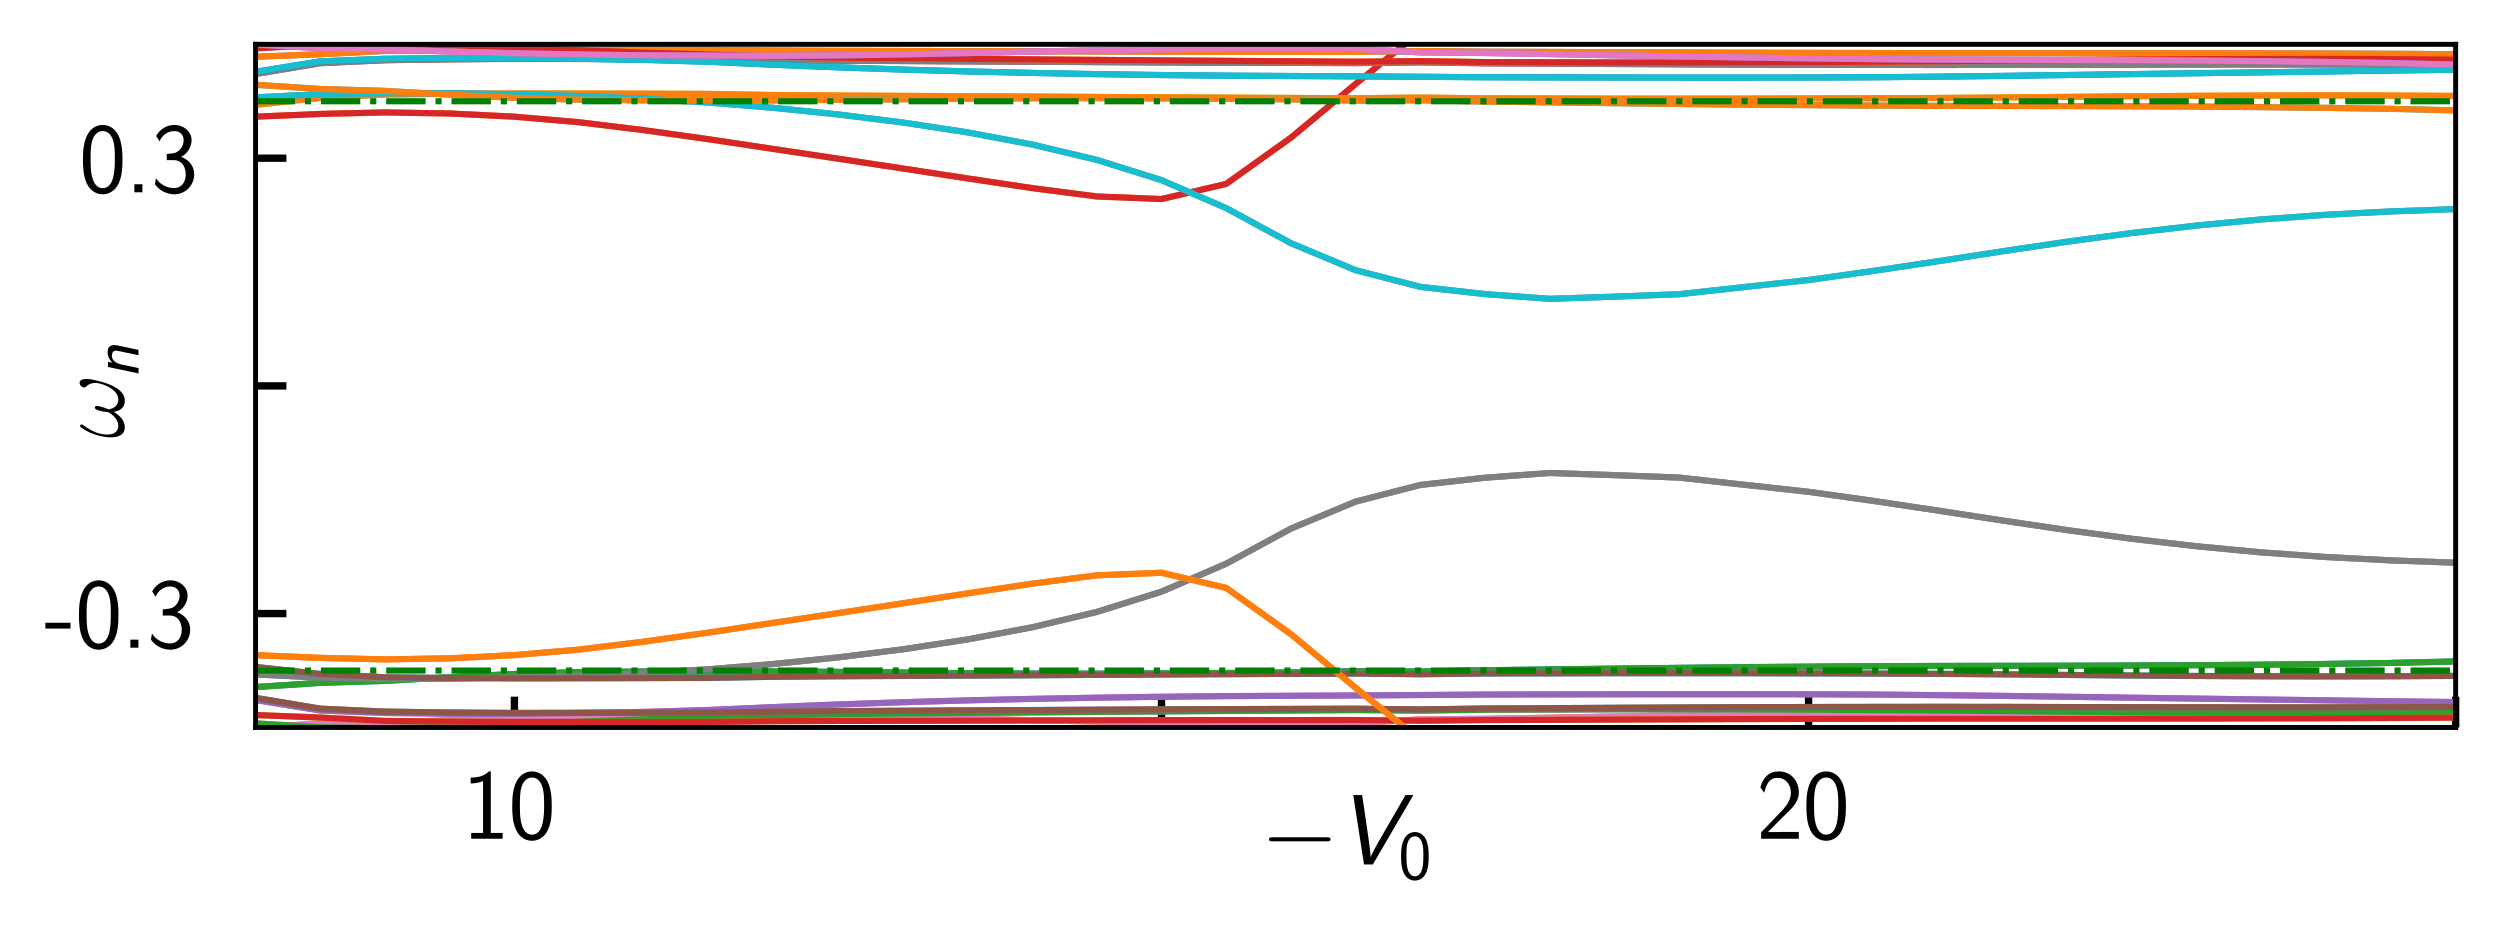<?xml version="1.0" encoding="utf-8" standalone="no"?>
<!DOCTYPE svg PUBLIC "-//W3C//DTD SVG 1.1//EN"
  "http://www.w3.org/Graphics/SVG/1.1/DTD/svg11.dtd">
<svg xmlns:xlink="http://www.w3.org/1999/xlink" width="202.903pt" height="75.309pt" viewBox="0 0 202.903 75.309" xmlns="http://www.w3.org/2000/svg" version="1.1">
 <defs>
  <style type="text/css">*{stroke-linejoin: round; stroke-linecap: butt}</style>
 </defs>
 <g id="figure_1">
  <g id="patch_1">
   <path d="M 0 75.309 
L 202.903 75.309 
L 202.903 0 
L 0 0 
z
" style="fill: #ffffff"/>
  </g>
  <g id="axes_1">
   <g id="patch_2">
    <path d="M 20.743 59.04 
L 199.303 59.04 
L 199.303 3.6 
L 20.743 3.6 
z
" style="fill: #ffffff"/>
   </g>
   <g id="matplotlib.axis_1">
    <g id="xtick_1">
     <g id="line2d_1">
      <defs>
       <path id="md55882192d" d="M 0 0 
L 0 -2.5 
" style="stroke: #000000; stroke-width: 0.6"/>
      </defs>
      <g>
       <use xlink:href="#md55882192d" x="41.75" y="59.04" style="stroke: #000000; stroke-width: 0.6"/>
      </g>
     </g>
     <g id="text_1">
      <!-- 10 -->
      <g transform="translate(37.516 68.075) scale(0.08 -0.08)">
       <defs>
        <path id="LMSans17-Regular-31" d="M 2573 0 
L 2573 371 
L 1818 371 
L 1818 4288 
L 1696 4288 
C 1350 3951 947 3903 538 3891 
L 538 3520 
C 723 3526 1024 3539 1325 3673 
L 1325 371 
L 570 371 
L 570 0 
L 2573 0 
z
" transform="scale(0.016)"/>
        <path id="LMSans17-Regular-30" d="M 2758 2075 
C 2758 2441 2752 3122 2490 3648 
C 2227 4153 1805 4288 1504 4288 
C 1069 4288 698 4031 506 3622 
C 301 3193 243 2749 243 2075 
C 243 1612 262 1046 493 551 
C 755 6 1197 -128 1498 -128 
C 1894 -128 2278 83 2496 525 
C 2720 988 2758 1496 2758 2075 
z
M 2272 2145 
C 2272 1547 2272 262 1498 262 
C 1011 262 864 821 819 1008 
C 742 1329 730 1637 730 2145 
C 730 2544 730 2994 851 3347 
C 998 3756 1254 3897 1498 3897 
C 1971 3897 2125 3423 2176 3257 
C 2272 2917 2272 2518 2272 2145 
z
" transform="scale(0.016)"/>
       </defs>
       <use xlink:href="#LMSans17-Regular-31" transform="scale(0.996)"/>
       <use xlink:href="#LMSans17-Regular-30" transform="translate(46.844 0) scale(0.996)"/>
      </g>
     </g>
    </g>
    <g id="xtick_2">
     <g id="line2d_2">
      <g>
       <use xlink:href="#md55882192d" x="94.268" y="59.04" style="stroke: #000000; stroke-width: 0.6"/>
      </g>
     </g>
    </g>
    <g id="xtick_3">
     <g id="line2d_3">
      <g>
       <use xlink:href="#md55882192d" x="146.786" y="59.04" style="stroke: #000000; stroke-width: 0.6"/>
      </g>
     </g>
     <g id="text_2">
      <!-- 20 -->
      <g transform="translate(142.552 68.075) scale(0.08 -0.08)">
       <defs>
        <path id="LMSans17-Regular-32" d="M 2701 0 
L 2701 435 
L 1613 435 
C 1536 435 1459 428 1382 428 
L 742 428 
L 742 435 
L 1651 1353 
C 1830 1538 2099 1761 2285 1984 
C 2464 2201 2701 2507 2701 2953 
C 2701 3655 2227 4288 1421 4288 
C 787 4288 422 3891 250 3272 
L 499 2928 
C 640 3508 838 3878 1338 3878 
C 1888 3878 2195 3431 2195 2940 
C 2195 2354 1747 1901 1408 1563 
L 301 409 
L 301 0 
L 2701 0 
z
" transform="scale(0.016)"/>
       </defs>
       <use xlink:href="#LMSans17-Regular-32" transform="scale(0.996)"/>
       <use xlink:href="#LMSans17-Regular-30" transform="translate(46.844 0) scale(0.996)"/>
      </g>
     </g>
    </g>
    <g id="xtick_4">
     <g id="line2d_4">
      <g>
       <use xlink:href="#md55882192d" x="199.303" y="59.04" style="stroke: #000000; stroke-width: 0.6"/>
      </g>
     </g>
    </g>
    <g id="text_3">
     <!-- $-V_0$ -->
     <g transform="translate(102.319 70.159) scale(0.08 -0.08)">
      <defs>
       <path id="LMMathSymbols10-Regular-0" d="M 4442 1600 
C 4442 1728 4320 1728 4230 1728 
L 742 1728 
C 653 1728 531 1728 531 1600 
C 531 1472 653 1472 742 1472 
L 4230 1472 
C 4320 1472 4442 1472 4442 1600 
z
" transform="scale(0.016)"/>
       <path id="LMSans17-Oblique-56" d="M 4858 4416 
L 4358 4416 
L 2592 1361 
C 2547 1272 2221 687 2138 483 
L 2131 483 
C 2131 725 2048 1291 2010 1603 
L 1709 3671 
L 1594 4416 
L 1030 4416 
L 1715 0 
L 2278 0 
L 4858 4416 
z
" transform="scale(0.016)"/>
      </defs>
      <use xlink:href="#LMMathSymbols10-Regular-0" transform="scale(0.996)"/>
      <use xlink:href="#LMSans17-Oblique-56" transform="translate(77.487 0) scale(0.996)"/>
      <use xlink:href="#LMSans17-Regular-30" transform="translate(139.702 -14.944) scale(0.697)"/>
     </g>
    </g>
   </g>
   <g id="matplotlib.axis_2">
    <g id="ytick_1">
     <g id="line2d_5">
      <defs>
       <path id="mde8f194cf4" d="M 0 0 
L 2.5 0 
" style="stroke: #000000; stroke-width: 0.6"/>
      </defs>
      <g>
       <use xlink:href="#mde8f194cf4" x="20.743" y="49.8" style="stroke: #000000; stroke-width: 0.6"/>
      </g>
     </g>
     <g id="text_4">
      <!-- -0.3 -->
      <g transform="translate(3.6 52.567) scale(0.08 -0.08)">
       <defs>
        <path id="LMSans17-Regular-2d" d="M 1664 1216 
L 1664 1587 
L 64 1587 
L 64 1216 
L 1664 1216 
z
" transform="scale(0.016)"/>
        <path id="LMSans17-Regular-2e" d="M 1088 0 
L 1088 512 
L 576 512 
L 576 0 
L 1088 0 
z
" transform="scale(0.016)"/>
        <path id="LMSans17-Regular-33" d="M 2752 1164 
C 2752 1670 2400 2092 1920 2252 
C 2304 2463 2586 2860 2586 3321 
C 2586 3859 2093 4288 1491 4288 
C 941 4288 512 3948 333 3583 
C 378 3519 493 3334 550 3238 
C 691 3615 1056 3897 1485 3897 
C 1843 3897 2080 3660 2080 3321 
C 2080 2969 1856 2585 1478 2496 
C 1453 2483 1056 2444 1005 2438 
L 1005 2048 
L 1440 2048 
C 2042 2048 2214 1514 2214 1143 
C 2214 640 1933 268 1472 268 
C 1114 268 608 434 320 902 
C 275 678 275 665 250 512 
C 550 89 1037 -128 1485 -128 
C 2214 -128 2752 464 2752 1136 
L 2752 1164 
z
" transform="scale(0.016)"/>
       </defs>
       <use xlink:href="#LMSans17-Regular-2d" transform="scale(0.996)"/>
       <use xlink:href="#LMSans17-Regular-30" transform="translate(31.229 0) scale(0.996)"/>
       <use xlink:href="#LMSans17-Regular-2e" transform="translate(78.073 0) scale(0.996)"/>
       <use xlink:href="#LMSans17-Regular-33" transform="translate(104.099 0) scale(0.996)"/>
      </g>
     </g>
    </g>
    <g id="ytick_2">
     <g id="line2d_6">
      <g>
       <use xlink:href="#mde8f194cf4" x="20.743" y="31.32" style="stroke: #000000; stroke-width: 0.6"/>
      </g>
     </g>
    </g>
    <g id="ytick_3">
     <g id="line2d_7">
      <g>
       <use xlink:href="#mde8f194cf4" x="20.743" y="12.84" style="stroke: #000000; stroke-width: 0.6"/>
      </g>
     </g>
     <g id="text_5">
      <!-- 0.3 -->
      <g transform="translate(6.423 15.607) scale(0.08 -0.08)">
       <use xlink:href="#LMSans17-Regular-30" transform="scale(0.996)"/>
       <use xlink:href="#LMSans17-Regular-2e" transform="translate(46.844 0) scale(0.996)"/>
       <use xlink:href="#LMSans17-Regular-33" transform="translate(72.869 0) scale(0.996)"/>
      </g>
     </g>
    </g>
    <g id="text_6">
     <!-- $\omega_n$ -->
     <g transform="translate(10.05 35.592) rotate(-90) scale(0.08 -0.08)">
      <defs>
       <path id="LMMathItalic12-Regular-21" d="M 3642 1533 
C 3712 1807 3795 2133 3795 2394 
C 3795 2548 3763 2682 3680 2765 
C 3642 2797 3590 2816 3539 2816 
C 3469 2816 3398 2784 3341 2726 
C 3283 2669 3251 2599 3251 2535 
C 3251 2484 3270 2433 3309 2394 
C 3462 2254 3539 2050 3539 1820 
C 3539 1737 3526 1647 3507 1558 
C 3360 964 3002 352 2483 352 
C 2112 352 1907 620 1862 977 
C 1939 1156 2003 1347 2048 1533 
C 2061 1590 2074 1654 2074 1711 
C 2074 1788 2048 1845 1971 1845 
C 1856 1845 1805 1692 1773 1558 
C 1722 1367 1690 1175 1683 990 
C 1472 626 1165 352 800 352 
C 416 352 250 671 250 1073 
C 250 1220 275 1373 314 1533 
C 410 1916 627 2279 877 2624 
C 890 2650 896 2669 896 2694 
C 896 2726 883 2758 851 2777 
C 832 2784 806 2784 806 2784 
C 768 2784 730 2765 704 2733 
C 442 2362 275 1960 173 1558 
C 109 1303 77 1047 77 818 
C 77 320 250 -64 723 -64 
C 1133 -64 1459 236 1702 645 
C 1760 230 1971 -64 2406 -64 
C 3066 -64 3450 760 3642 1533 
z
" transform="scale(0.016)"/>
       <path id="LMSans17-Oblique-6e" d="M 2618 12 
L 3014 1881 
C 3098 2284 3117 2816 2394 2816 
C 1984 2816 1670 2604 1446 2387 
L 1530 2783 
L 1062 2783 
L 474 0 
L 960 0 
L 1286 1556 
C 1376 1962 1626 2425 2061 2425 
C 2624 2425 2566 2045 2515 1827 
L 2131 0 
L 2618 12 
z
" transform="scale(0.016)"/>
      </defs>
      <use xlink:href="#LMMathItalic12-Regular-21" transform="scale(0.996)"/>
      <use xlink:href="#LMSans17-Oblique-6e" transform="translate(60.744 -14.944) scale(0.697)"/>
     </g>
    </g>
   </g>
   <g id="line2d_8">
    <path d="M 20.743 75.926 
M 31.247 75.563 
L 36.499 75.269 
L 41.75 75.14 
L 47.002 75.177 
L 52.254 75.343 
L 57.506 75.593 
L 62.757 75.873 
L 68.009 76.272 
L 68.439 76.309 
M 107.401 76.309 
L 110.023 76.169 
L 115.275 75.941 
L 120.527 75.759 
L 125.779 75.639 
L 131.03 75.622 
L 136.282 75.587 
L 141.534 75.634 
L 146.786 75.626 
L 152.037 75.672 
L 157.289 75.69 
L 162.541 75.729 
L 167.793 75.752 
L 173.045 75.773 
L 178.296 75.782 
L 183.548 75.788 
L 188.8 75.802 
M 199.303 74.354 
" clip-path="url(#p1c9edd7f7f)" style="fill: none; stroke: #d62728; stroke-width: 0.5; stroke-linecap: square"/>
   </g>
   <g id="line2d_9">
    <path d="M 20.743 75.925 
M 31.247 75.563 
L 36.499 75.269 
L 41.75 75.14 
L 47.002 75.177 
L 52.254 75.343 
L 57.506 75.593 
L 62.757 75.873 
L 68.009 76.272 
L 68.438 76.309 
M 107.403 76.309 
L 110.023 76.169 
L 115.275 75.941 
L 120.527 75.759 
L 125.779 75.639 
L 131.03 75.622 
L 136.282 75.587 
L 141.534 75.634 
L 146.786 75.626 
L 152.037 75.672 
L 157.289 75.691 
L 162.541 75.729 
L 167.793 75.752 
L 173.045 75.773 
L 178.296 75.782 
L 183.548 75.788 
L 188.8 75.802 
M 199.303 74.354 
" clip-path="url(#p1c9edd7f7f)" style="fill: none; stroke: #2ca02c; stroke-width: 0.5; stroke-linecap: square"/>
   </g>
   <g id="line2d_10">
    <path d="M 20.743 74.944 
" clip-path="url(#p1c9edd7f7f)" style="fill: none; stroke: #bcbd22; stroke-width: 0.5; stroke-linecap: square"/>
   </g>
   <g id="line2d_11">
    <path d="M 20.743 74.944 
" clip-path="url(#p1c9edd7f7f)" style="fill: none; stroke: #e377c2; stroke-width: 0.5; stroke-linecap: square"/>
   </g>
   <g id="line2d_12">
    <path d="M 20.743 74.553 
L 25.995 76.018 
L 31.247 76.223 
L 35.593 76.309 
M 57.951 76.309 
L 62.757 76.213 
L 68.009 76.129 
L 73.261 76.056 
L 78.513 75.979 
L 83.765 75.899 
L 89.016 75.812 
L 94.268 75.711 
L 99.52 75.576 
L 104.772 75.37 
L 110.023 75.14 
L 115.275 74.969 
L 120.527 74.838 
L 125.779 74.742 
L 131.03 74.737 
L 136.282 74.698 
L 141.534 74.715 
L 146.786 74.689 
L 152.037 74.669 
L 157.289 74.734 
L 162.541 74.822 
L 167.793 74.919 
L 173.045 75.019 
L 178.296 75.108 
L 183.548 75.192 
L 188.8 75.274 
L 194.052 75.355 
L 199.303 75.424 
" clip-path="url(#p1c9edd7f7f)" style="fill: none; stroke: #1f77b4; stroke-width: 0.5; stroke-linecap: square"/>
   </g>
   <g id="line2d_13">
    <path d="M 20.743 74.553 
L 25.995 76.018 
L 31.247 76.222 
L 35.599 76.309 
M 57.945 76.309 
L 62.757 76.213 
L 68.009 76.129 
L 73.261 76.056 
L 78.513 75.979 
L 83.765 75.899 
L 89.016 75.812 
L 94.268 75.71 
L 99.52 75.576 
L 104.772 75.37 
L 110.023 75.14 
L 115.275 74.969 
L 120.527 74.838 
L 125.779 74.742 
L 131.03 74.737 
L 136.282 74.698 
L 141.534 74.715 
L 146.786 74.689 
L 152.037 74.669 
L 157.289 74.734 
L 162.541 74.822 
L 167.793 74.919 
L 173.045 75.019 
L 178.296 75.108 
L 183.548 75.192 
L 188.8 75.273 
L 194.052 75.355 
L 199.303 75.424 
" clip-path="url(#p1c9edd7f7f)" style="fill: none; stroke: #2ca02c; stroke-width: 0.5; stroke-linecap: square"/>
   </g>
   <g id="line2d_14">
    <path d="M 20.743 74.518 
L 25.995 75.253 
L 31.247 75.368 
L 36.499 75.379 
L 41.75 75.369 
L 47.002 75.329 
L 52.254 75.295 
L 57.506 75.256 
L 62.757 75.177 
L 68.009 75.139 
L 73.261 75.12 
L 78.513 75.107 
L 83.765 75.103 
L 89.016 75.104 
L 94.268 75.115 
L 99.52 75.144 
L 104.772 75.193 
L 110.023 75.238 
L 115.275 75.281 
L 120.527 75.289 
L 125.779 75.251 
L 131.03 75.183 
L 136.282 75.067 
L 141.534 74.94 
L 146.786 74.812 
L 152.037 74.689 
L 157.289 74.61 
L 162.541 74.555 
L 167.793 74.518 
L 173.045 74.498 
L 178.296 74.496 
L 183.548 74.541 
L 188.8 74.684 
L 194.052 74.94 
L 199.303 75.154 
" clip-path="url(#p1c9edd7f7f)" style="fill: none; stroke: #d62728; stroke-width: 0.5; stroke-linecap: square"/>
   </g>
   <g id="line2d_15">
    <path d="M 20.743 74.518 
L 25.995 75.253 
L 31.247 75.367 
L 36.499 75.379 
L 41.75 75.369 
L 47.002 75.329 
L 52.254 75.295 
L 57.506 75.255 
L 62.757 75.177 
L 68.009 75.139 
L 73.261 75.119 
L 78.513 75.107 
L 83.765 75.103 
L 89.016 75.104 
L 94.268 75.115 
L 99.52 75.143 
L 104.772 75.192 
L 110.023 75.238 
L 115.275 75.28 
L 120.527 75.289 
L 125.779 75.251 
L 131.03 75.182 
L 136.282 75.067 
L 141.534 74.94 
L 146.786 74.812 
L 152.037 74.689 
L 157.289 74.61 
L 162.541 74.555 
L 167.793 74.518 
L 173.045 74.498 
L 178.296 74.496 
L 183.548 74.541 
L 188.8 74.684 
L 194.052 74.94 
L 199.303 75.154 
" clip-path="url(#p1c9edd7f7f)" style="fill: none; stroke: #d62728; stroke-width: 0.5; stroke-linecap: square"/>
   </g>
   <g id="line2d_16">
    <path d="M 20.743 73.171 
L 25.995 73.706 
L 31.247 73.87 
L 36.499 73.845 
L 41.75 73.814 
L 47.002 73.753 
L 52.254 73.687 
L 57.506 73.612 
L 62.757 73.498 
L 68.009 73.406 
L 73.261 73.319 
L 78.513 73.233 
L 83.765 73.144 
L 89.016 73.055 
L 94.268 72.965 
L 99.52 72.879 
L 104.772 72.791 
L 110.023 72.703 
L 115.275 72.626 
L 120.527 72.52 
L 125.779 72.42 
L 131.03 72.322 
L 136.282 72.214 
L 141.534 72.097 
L 146.786 71.967 
L 152.037 71.812 
L 157.289 71.685 
L 162.541 71.611 
L 167.793 71.651 
L 173.045 71.845 
L 178.296 72.229 
L 183.548 72.754 
L 188.8 73.262 
L 194.052 73.574 
L 199.303 73.704 
" clip-path="url(#p1c9edd7f7f)" style="fill: none; stroke: #17becf; stroke-width: 0.5; stroke-linecap: square"/>
   </g>
   <g id="line2d_17">
    <path d="M 20.743 73.171 
L 25.995 73.706 
L 31.247 73.87 
L 36.499 73.844 
L 41.75 73.814 
L 47.002 73.753 
L 52.254 73.686 
L 57.506 73.612 
L 62.757 73.498 
L 68.009 73.406 
L 73.261 73.319 
L 78.513 73.233 
L 83.765 73.144 
L 89.016 73.055 
L 94.268 72.965 
L 99.52 72.879 
L 104.772 72.791 
L 110.023 72.702 
L 115.275 72.626 
L 120.527 72.519 
L 125.779 72.42 
L 131.03 72.322 
L 136.282 72.213 
L 141.534 72.097 
L 146.786 71.967 
L 152.037 71.812 
L 157.289 71.685 
L 162.541 71.611 
L 167.793 71.651 
L 173.045 71.845 
L 178.296 72.229 
L 183.548 72.754 
L 188.8 73.262 
L 194.052 73.574 
L 199.303 73.703 
" clip-path="url(#p1c9edd7f7f)" style="fill: none; stroke: #8c564b; stroke-width: 0.5; stroke-linecap: square"/>
   </g>
   <g id="line2d_18">
    <path d="M 20.743 72.752 
L 25.995 73.91 
L 31.247 74.104 
L 36.499 74.124 
L 41.75 73.971 
L 47.002 73.668 
L 52.254 73.299 
L 57.506 72.937 
L 62.757 72.589 
L 68.009 72.377 
L 73.261 72.299 
L 78.513 72.291 
L 83.765 72.3 
L 89.016 72.305 
L 94.268 72.301 
L 99.52 72.29 
L 104.772 72.268 
L 110.023 72.238 
L 115.275 72.273 
L 120.527 72.2 
L 125.779 72.215 
L 131.03 72.187 
L 136.282 72.189 
L 141.534 72.168 
L 146.786 72.153 
L 152.037 72.149 
L 157.289 72.156 
L 162.541 72.139 
L 167.793 72.107 
L 173.045 72.046 
L 178.296 71.957 
L 183.548 71.828 
L 188.8 71.654 
L 194.052 71.429 
L 199.303 71.189 
" clip-path="url(#p1c9edd7f7f)" style="fill: none; stroke: #e377c2; stroke-width: 0.5; stroke-linecap: square"/>
   </g>
   <g id="line2d_19">
    <path d="M 20.743 72.752 
L 25.995 73.91 
L 31.247 74.104 
L 36.499 74.124 
L 41.75 73.971 
L 47.002 73.668 
L 52.254 73.299 
L 57.506 72.937 
L 62.757 72.589 
L 68.009 72.377 
L 73.261 72.299 
L 78.513 72.291 
L 83.765 72.3 
L 89.016 72.305 
L 94.268 72.301 
L 99.52 72.29 
L 104.772 72.268 
L 110.023 72.238 
L 115.275 72.272 
L 120.527 72.2 
L 125.779 72.215 
L 131.03 72.187 
L 136.282 72.189 
L 141.534 72.167 
L 146.786 72.153 
L 152.037 72.148 
L 157.289 72.156 
L 162.541 72.139 
L 167.793 72.107 
L 173.045 72.046 
L 178.296 71.956 
L 183.548 71.828 
L 188.8 71.654 
L 194.052 71.429 
L 199.303 71.189 
" clip-path="url(#p1c9edd7f7f)" style="fill: none; stroke: #bcbd22; stroke-width: 0.5; stroke-linecap: square"/>
   </g>
   <g id="line2d_20">
    <path d="M 20.743 71.541 
L 25.995 72.271 
L 31.247 72.521 
L 36.499 72.553 
L 41.75 72.583 
L 47.002 72.574 
L 52.254 72.56 
L 57.506 72.534 
L 62.757 72.463 
L 68.009 72.413 
L 73.261 72.371 
L 78.513 72.325 
L 83.765 72.271 
L 89.016 72.207 
L 94.268 72.13 
L 99.52 72.034 
L 104.772 71.907 
L 110.023 71.794 
L 115.275 71.722 
L 120.527 71.599 
L 125.779 71.513 
L 131.03 71.394 
L 136.282 71.293 
L 141.534 71.147 
L 146.786 71.005 
L 152.037 70.807 
L 157.289 70.613 
L 162.541 70.448 
L 167.793 70.327 
L 173.045 70.281 
L 178.296 70.323 
L 183.548 70.469 
L 188.8 70.722 
L 194.052 71.047 
L 199.303 71.296 
" clip-path="url(#p1c9edd7f7f)" style="fill: none; stroke: #8c564b; stroke-width: 0.5; stroke-linecap: square"/>
   </g>
   <g id="line2d_21">
    <path d="M 20.743 71.541 
L 25.995 72.271 
L 31.247 72.521 
L 36.499 72.553 
L 41.75 72.583 
L 47.002 72.574 
L 52.254 72.56 
L 57.506 72.534 
L 62.757 72.463 
L 68.009 72.413 
L 73.261 72.371 
L 78.513 72.324 
L 83.765 72.271 
L 89.016 72.207 
L 94.268 72.13 
L 99.52 72.034 
L 104.772 71.907 
L 110.023 71.793 
L 115.275 71.722 
L 120.527 71.599 
L 125.779 71.513 
L 131.03 71.394 
L 136.282 71.293 
L 141.534 71.147 
L 146.786 71.005 
L 152.037 70.807 
L 157.289 70.613 
L 162.541 70.448 
L 167.793 70.327 
L 173.045 70.281 
L 178.296 70.323 
L 183.548 70.469 
L 188.8 70.722 
L 194.052 71.046 
L 199.303 71.296 
" clip-path="url(#p1c9edd7f7f)" style="fill: none; stroke: #2ca02c; stroke-width: 0.5; stroke-linecap: square"/>
   </g>
   <g id="line2d_22">
    <path d="M 20.743 69.151 
L 25.995 69.985 
L 31.247 70.347 
L 36.499 70.618 
L 41.75 70.865 
L 47.002 71.097 
L 52.254 71.297 
L 57.506 71.454 
L 62.757 71.495 
L 68.009 71.441 
L 73.261 71.254 
L 78.513 70.984 
L 83.765 70.682 
L 89.016 70.371 
L 94.268 70.058 
L 99.52 69.751 
L 104.772 69.478 
L 110.023 69.262 
L 115.275 69.16 
L 120.527 69.16 
L 125.779 69.667 
L 131.03 71.232 
L 136.282 72.851 
L 141.534 73.563 
L 146.786 73.811 
L 152.037 73.82 
L 157.289 73.779 
L 162.541 73.762 
L 167.793 73.751 
L 173.045 73.75 
L 178.296 73.758 
L 183.548 73.785 
L 188.8 73.832 
L 194.052 73.838 
L 199.303 73.4 
" clip-path="url(#p1c9edd7f7f)" style="fill: none; stroke: #2ca02c; stroke-width: 0.5; stroke-linecap: square"/>
   </g>
   <g id="line2d_23">
    <path d="M 20.743 69.151 
L 25.995 69.985 
L 31.247 70.347 
L 36.499 70.618 
L 41.75 70.865 
L 47.002 71.097 
L 52.254 71.297 
L 57.506 71.454 
L 62.757 71.495 
L 68.009 71.441 
L 73.261 71.253 
L 78.513 70.983 
L 83.765 70.682 
L 89.016 70.371 
L 94.268 70.057 
L 99.52 69.751 
L 104.772 69.477 
L 110.023 69.262 
L 115.275 69.159 
L 120.527 69.16 
L 125.779 69.667 
L 131.03 71.232 
L 136.282 72.851 
L 141.534 73.563 
L 146.786 73.811 
L 152.037 73.819 
L 157.289 73.779 
L 162.541 73.762 
L 167.793 73.751 
L 173.045 73.75 
L 178.296 73.758 
L 183.548 73.785 
L 188.8 73.831 
L 194.052 73.838 
L 199.303 73.4 
" clip-path="url(#p1c9edd7f7f)" style="fill: none; stroke: #ff7f0e; stroke-width: 0.5; stroke-linecap: square"/>
   </g>
   <g id="line2d_24">
    <path d="M 20.743 68.334 
L 25.995 68.099 
L 31.247 68.118 
L 36.499 67.948 
L 41.75 67.753 
L 47.002 67.54 
L 52.254 67.373 
L 57.506 67.307 
L 62.757 67.22 
L 68.009 67.173 
L 73.261 67.147 
L 78.513 67.12 
L 83.765 67.095 
L 89.016 67.068 
L 94.268 67.045 
L 99.52 67.03 
L 104.772 67.018 
L 110.023 67.003 
L 115.275 67.05 
L 120.527 67.012 
L 125.779 67.036 
L 131.03 66.949 
L 136.282 66.959 
L 141.534 66.935 
L 146.786 66.931 
L 152.037 66.926 
L 157.289 66.894 
L 162.541 66.873 
L 167.793 66.85 
L 173.045 66.82 
L 178.296 66.774 
L 183.548 66.697 
L 188.8 66.558 
L 194.052 66.365 
L 199.303 66.263 
" clip-path="url(#p1c9edd7f7f)" style="fill: none; stroke: #9467bd; stroke-width: 0.5; stroke-linecap: square"/>
   </g>
   <g id="line2d_25">
    <path d="M 20.743 68.334 
L 25.995 68.098 
L 31.247 68.118 
L 36.499 67.948 
L 41.75 67.752 
L 47.002 67.54 
L 52.254 67.373 
L 57.506 67.307 
L 62.757 67.22 
L 68.009 67.173 
L 73.261 67.147 
L 78.513 67.12 
L 83.765 67.094 
L 89.016 67.068 
L 94.268 67.044 
L 99.52 67.03 
L 104.772 67.018 
L 110.023 67.003 
L 115.275 67.05 
L 120.527 67.012 
L 125.779 67.036 
L 131.03 66.949 
L 136.282 66.959 
L 141.534 66.935 
L 146.786 66.931 
L 152.037 66.926 
L 157.289 66.894 
L 162.541 66.872 
L 167.793 66.85 
L 173.045 66.82 
L 178.296 66.774 
L 183.548 66.697 
L 188.8 66.558 
L 194.052 66.365 
L 199.303 66.263 
" clip-path="url(#p1c9edd7f7f)" style="fill: none; stroke: #17becf; stroke-width: 0.5; stroke-linecap: square"/>
   </g>
   <g id="line2d_26">
    <path d="M 20.743 68.199 
L 25.995 69.581 
L 31.247 69.777 
L 36.499 69.83 
L 41.75 69.855 
L 47.002 69.841 
L 52.254 69.822 
L 57.506 69.788 
L 62.757 69.711 
L 68.009 69.656 
L 73.261 69.615 
L 78.513 69.573 
L 83.765 69.53 
L 89.016 69.478 
L 94.268 69.417 
L 99.52 69.335 
L 104.772 69.219 
L 110.023 69.116 
L 115.275 69.031 
L 120.527 68.976 
L 125.779 68.952 
L 131.03 68.931 
L 136.282 68.936 
L 141.534 68.926 
L 146.786 68.906 
L 152.037 68.834 
L 157.289 68.789 
L 162.541 68.69 
L 167.793 68.534 
L 173.045 68.318 
L 178.296 68.095 
L 183.548 67.924 
L 188.8 67.862 
L 194.052 67.96 
L 199.303 68.155 
" clip-path="url(#p1c9edd7f7f)" style="fill: none; stroke: #9467bd; stroke-width: 0.5; stroke-linecap: square"/>
   </g>
   <g id="line2d_27">
    <path d="M 20.743 68.198 
L 25.995 69.581 
L 31.247 69.777 
L 36.499 69.829 
L 41.75 69.855 
L 47.002 69.841 
L 52.254 69.821 
L 57.506 69.787 
L 62.757 69.711 
L 68.009 69.656 
L 73.261 69.615 
L 78.513 69.573 
L 83.765 69.529 
L 89.016 69.478 
L 94.268 69.417 
L 99.52 69.335 
L 104.772 69.219 
L 110.023 69.116 
L 115.275 69.031 
L 120.527 68.976 
L 125.779 68.952 
L 131.03 68.931 
L 136.282 68.936 
L 141.534 68.926 
L 146.786 68.906 
L 152.037 68.834 
L 157.289 68.789 
L 162.541 68.69 
L 167.793 68.534 
L 173.045 68.318 
L 178.296 68.095 
L 183.548 67.924 
L 188.8 67.862 
L 194.052 67.96 
L 199.303 68.155 
" clip-path="url(#p1c9edd7f7f)" style="fill: none; stroke: #8c564b; stroke-width: 0.5; stroke-linecap: square"/>
   </g>
   <g id="line2d_28">
    <path d="M 20.743 67.152 
L 25.995 66.975 
L 31.247 67.22 
L 36.499 67.26 
L 41.75 67.276 
L 47.002 67.272 
L 52.254 67.261 
L 57.506 67.245 
L 62.757 67.175 
L 68.009 67.142 
L 73.261 67.117 
L 78.513 67.094 
L 83.765 67.07 
L 89.016 67.045 
L 94.268 67.02 
L 99.52 66.996 
L 104.772 66.973 
L 110.023 66.952 
L 115.275 67.004 
L 120.527 66.946 
L 125.779 66.923 
L 131.03 66.881 
L 136.282 66.849 
L 141.534 66.806 
L 146.786 66.776 
L 152.037 66.748 
L 157.289 66.704 
L 162.541 66.707 
L 167.793 66.733 
L 173.045 66.794 
L 178.296 66.888 
L 183.548 67.014 
L 188.8 67.131 
L 194.052 67.166 
L 199.303 67.124 
" clip-path="url(#p1c9edd7f7f)" style="fill: none; stroke: #8c564b; stroke-width: 0.5; stroke-linecap: square"/>
   </g>
   <g id="line2d_29">
    <path d="M 20.743 67.152 
L 25.995 66.975 
L 31.247 67.22 
L 36.499 67.26 
L 41.75 67.276 
L 47.002 67.272 
L 52.254 67.261 
L 57.506 67.245 
L 62.757 67.175 
L 68.009 67.142 
L 73.261 67.117 
L 78.513 67.094 
L 83.765 67.07 
L 89.016 67.045 
L 94.268 67.019 
L 99.52 66.996 
L 104.772 66.972 
L 110.023 66.952 
L 115.275 67.004 
L 120.527 66.946 
L 125.779 66.923 
L 131.03 66.88 
L 136.282 66.849 
L 141.534 66.806 
L 146.786 66.776 
L 152.037 66.747 
L 157.289 66.704 
L 162.541 66.707 
L 167.793 66.733 
L 173.045 66.794 
L 178.296 66.888 
L 183.548 67.014 
L 188.8 67.131 
L 194.052 67.166 
L 199.303 67.124 
" clip-path="url(#p1c9edd7f7f)" style="fill: none; stroke: #17becf; stroke-width: 0.5; stroke-linecap: square"/>
   </g>
   <g id="line2d_30">
    <path d="M 20.743 66.879 
L 25.995 68.004 
L 31.247 68.248 
L 36.499 68.337 
L 41.75 68.427 
L 47.002 68.484 
L 52.254 68.549 
L 57.506 68.605 
L 62.757 68.631 
L 68.009 68.66 
L 73.261 68.701 
L 78.513 68.73 
L 83.765 68.748 
L 89.016 68.751 
L 94.268 68.743 
L 99.52 68.728 
L 104.772 68.707 
L 110.023 68.665 
L 115.275 68.629 
L 120.527 68.535 
L 125.779 68.458 
L 131.03 68.382 
L 136.282 68.297 
L 141.534 68.217 
L 146.786 68.131 
L 152.037 68.05 
L 157.289 67.988 
L 162.541 67.954 
L 167.793 67.928 
L 173.045 67.906 
L 178.296 67.88 
L 183.548 67.852 
L 188.8 67.822 
L 194.052 67.792 
L 199.303 67.763 
" clip-path="url(#p1c9edd7f7f)" style="fill: none; stroke: #d62728; stroke-width: 0.5; stroke-linecap: square"/>
   </g>
   <g id="line2d_31">
    <path d="M 20.743 66.879 
L 25.995 68.004 
L 31.247 68.248 
L 36.499 68.336 
L 41.75 68.427 
L 47.002 68.484 
L 52.254 68.549 
L 57.506 68.605 
L 62.757 68.631 
L 68.009 68.66 
L 73.261 68.701 
L 78.513 68.729 
L 83.765 68.747 
L 89.016 68.751 
L 94.268 68.743 
L 99.52 68.728 
L 104.772 68.706 
L 110.023 68.665 
L 115.275 68.628 
L 120.527 68.535 
L 125.779 68.458 
L 131.03 68.382 
L 136.282 68.297 
L 141.534 68.216 
L 146.786 68.131 
L 152.037 68.05 
L 157.289 67.988 
L 162.541 67.953 
L 167.793 67.928 
L 173.045 67.906 
L 178.296 67.88 
L 183.548 67.852 
L 188.8 67.821 
L 194.052 67.791 
L 199.303 67.763 
" clip-path="url(#p1c9edd7f7f)" style="fill: none; stroke: #1f77b4; stroke-width: 0.5; stroke-linecap: square"/>
   </g>
   <g id="line2d_32">
    <path d="M 20.743 66.05 
L 25.995 65.63 
L 31.247 65.413 
L 36.499 65.361 
L 41.75 65.537 
L 47.002 65.719 
L 52.254 65.9 
L 57.506 66.056 
L 62.757 66.162 
L 68.009 66.275 
L 73.261 66.378 
L 78.513 66.454 
L 83.765 66.499 
L 89.016 66.499 
L 94.268 66.444 
L 99.52 66.326 
L 104.772 66.154 
L 110.023 66.006 
L 115.275 65.849 
L 120.527 65.752 
L 125.779 65.689 
L 131.03 65.631 
L 136.282 65.612 
L 141.534 65.603 
L 146.786 65.634 
L 152.037 65.699 
L 157.289 65.888 
L 162.541 66.165 
L 167.793 66.506 
L 173.045 66.837 
L 178.296 67.074 
L 183.548 67.17 
L 188.8 67.13 
L 194.052 66.985 
L 199.303 66.778 
" clip-path="url(#p1c9edd7f7f)" style="fill: none; stroke: #8c564b; stroke-width: 0.5; stroke-linecap: square"/>
   </g>
   <g id="line2d_33">
    <path d="M 20.743 66.049 
L 25.995 65.63 
L 31.247 65.413 
L 36.499 65.361 
L 41.75 65.537 
L 47.002 65.719 
L 52.254 65.9 
L 57.506 66.056 
L 62.757 66.162 
L 68.009 66.275 
L 73.261 66.377 
L 78.513 66.454 
L 83.765 66.498 
L 89.016 66.498 
L 94.268 66.444 
L 99.52 66.326 
L 104.772 66.154 
L 110.023 66.006 
L 115.275 65.849 
L 120.527 65.751 
L 125.779 65.689 
L 131.03 65.631 
L 136.282 65.612 
L 141.534 65.603 
L 146.786 65.634 
L 152.037 65.699 
L 157.289 65.888 
L 162.541 66.165 
L 167.793 66.506 
L 173.045 66.837 
L 178.296 67.074 
L 183.548 67.17 
L 188.8 67.13 
L 194.052 66.985 
L 199.303 66.778 
" clip-path="url(#p1c9edd7f7f)" style="fill: none; stroke: #e377c2; stroke-width: 0.5; stroke-linecap: square"/>
   </g>
   <g id="line2d_34">
    <path d="M 20.743 65.77 
L 25.995 66.014 
L 31.247 66.281 
L 36.499 66.336 
L 41.75 66.384 
L 47.002 66.415 
L 52.254 66.444 
L 57.506 66.469 
L 62.757 66.465 
L 68.009 66.477 
L 73.261 66.498 
L 78.513 66.515 
L 83.765 66.527 
L 89.016 66.533 
L 94.268 66.534 
L 99.52 66.536 
L 104.772 66.543 
L 110.023 66.551 
L 115.275 66.574 
L 120.527 66.555 
L 125.779 66.553 
L 131.03 66.542 
L 136.282 66.528 
L 141.534 66.507 
L 146.786 66.485 
L 152.037 66.463 
L 157.289 66.426 
L 162.541 66.399 
L 167.793 66.368 
L 173.045 66.329 
L 178.296 66.284 
L 183.548 66.232 
L 188.8 66.175 
L 194.052 66.112 
L 199.303 66.041 
" clip-path="url(#p1c9edd7f7f)" style="fill: none; stroke: #8c564b; stroke-width: 0.5; stroke-linecap: square"/>
   </g>
   <g id="line2d_35">
    <path d="M 20.743 65.77 
L 25.995 66.014 
L 31.247 66.281 
L 36.499 66.336 
L 41.75 66.384 
L 47.002 66.415 
L 52.254 66.443 
L 57.506 66.469 
L 62.757 66.465 
L 68.009 66.477 
L 73.261 66.497 
L 78.513 66.515 
L 83.765 66.527 
L 89.016 66.533 
L 94.268 66.534 
L 99.52 66.536 
L 104.772 66.543 
L 110.023 66.551 
L 115.275 66.574 
L 120.527 66.555 
L 125.779 66.553 
L 131.03 66.542 
L 136.282 66.528 
L 141.534 66.506 
L 146.786 66.485 
L 152.037 66.463 
L 157.289 66.426 
L 162.541 66.399 
L 167.793 66.368 
L 173.045 66.329 
L 178.296 66.284 
L 183.548 66.232 
L 188.8 66.175 
L 194.052 66.112 
L 199.303 66.041 
" clip-path="url(#p1c9edd7f7f)" style="fill: none; stroke: #1f77b4; stroke-width: 0.5; stroke-linecap: square"/>
   </g>
   <g id="line2d_36">
    <path d="M 20.743 65.763 
L 25.995 66.991 
L 31.247 67.204 
L 36.499 67.26 
L 41.75 67.292 
L 47.002 67.261 
L 52.254 67.167 
L 57.506 66.944 
L 62.757 66.636 
L 68.009 66.288 
L 73.261 66.029 
L 78.513 65.811 
L 83.765 65.688 
L 89.016 65.628 
L 94.268 65.595 
L 99.52 65.581 
L 104.772 65.597 
L 110.023 65.622 
L 115.275 65.674 
L 120.527 65.774 
L 125.779 65.417 
L 131.03 65.642 
L 136.282 65.776 
L 141.534 65.863 
L 146.786 65.955 
L 152.037 66.021 
L 157.289 66.079 
L 162.541 66.119 
L 167.793 66.147 
L 173.045 66.158 
L 178.296 66.138 
L 183.548 66.071 
L 188.8 65.952 
L 194.052 65.732 
L 199.303 65.457 
" clip-path="url(#p1c9edd7f7f)" style="fill: none; stroke: #1f77b4; stroke-width: 0.5; stroke-linecap: square"/>
   </g>
   <g id="line2d_37">
    <path d="M 20.743 65.763 
L 25.995 66.991 
L 31.247 67.204 
L 36.499 67.26 
L 41.75 67.292 
L 47.002 67.261 
L 52.254 67.167 
L 57.506 66.944 
L 62.757 66.635 
L 68.009 66.288 
L 73.261 66.028 
L 78.513 65.81 
L 83.765 65.688 
L 89.016 65.628 
L 94.268 65.595 
L 99.52 65.581 
L 104.772 65.597 
L 110.023 65.622 
L 115.275 65.674 
L 120.527 65.773 
L 125.779 65.417 
L 131.03 65.642 
L 136.282 65.776 
L 141.534 65.863 
L 146.786 65.954 
L 152.037 66.021 
L 157.289 66.079 
L 162.541 66.119 
L 167.793 66.147 
L 173.045 66.158 
L 178.296 66.137 
L 183.548 66.071 
L 188.8 65.952 
L 194.052 65.732 
L 199.303 65.457 
" clip-path="url(#p1c9edd7f7f)" style="fill: none; stroke: #2ca02c; stroke-width: 0.5; stroke-linecap: square"/>
   </g>
   <g id="line2d_38">
    <path d="M 20.743 65.405 
L 25.995 66.461 
L 31.247 66.624 
L 36.499 66.685 
L 41.75 66.703 
L 47.002 66.69 
L 52.254 66.674 
L 57.506 66.649 
L 62.757 66.582 
L 68.009 66.54 
L 73.261 66.514 
L 78.513 66.489 
L 83.765 66.464 
L 89.016 66.436 
L 94.268 66.408 
L 99.52 66.383 
L 104.772 66.369 
L 110.023 66.36 
L 115.275 66.432 
L 120.527 66.371 
L 125.779 66.366 
L 131.03 66.328 
L 136.282 66.324 
L 141.534 66.292 
L 146.786 66.278 
L 152.037 66.232 
L 157.289 66.225 
L 162.541 66.243 
L 167.793 66.268 
L 173.045 66.288 
L 178.296 66.307 
L 183.548 66.323 
L 188.8 66.334 
L 194.052 66.336 
L 199.303 66.316 
" clip-path="url(#p1c9edd7f7f)" style="fill: none; stroke: #bcbd22; stroke-width: 0.5; stroke-linecap: square"/>
   </g>
   <g id="line2d_39">
    <path d="M 20.743 65.405 
L 25.995 66.461 
L 31.247 66.624 
L 36.499 66.684 
L 41.75 66.703 
L 47.002 66.69 
L 52.254 66.674 
L 57.506 66.649 
L 62.757 66.582 
L 68.009 66.54 
L 73.261 66.514 
L 78.513 66.488 
L 83.765 66.463 
L 89.016 66.436 
L 94.268 66.407 
L 99.52 66.383 
L 104.772 66.368 
L 110.023 66.36 
L 115.275 66.432 
L 120.527 66.371 
L 125.779 66.366 
L 131.03 66.328 
L 136.282 66.324 
L 141.534 66.291 
L 146.786 66.278 
L 152.037 66.232 
L 157.289 66.225 
L 162.541 66.242 
L 167.793 66.268 
L 173.045 66.288 
L 178.296 66.307 
L 183.548 66.323 
L 188.8 66.334 
L 194.052 66.336 
L 199.303 66.316 
" clip-path="url(#p1c9edd7f7f)" style="fill: none; stroke: #1f77b4; stroke-width: 0.5; stroke-linecap: square"/>
   </g>
   <g id="line2d_40">
    <path d="M 20.743 65.238 
L 25.995 66.222 
L 31.247 66.43 
L 36.499 66.513 
L 41.75 66.539 
L 47.002 66.534 
L 52.254 66.525 
L 57.506 66.504 
L 62.757 66.42 
L 68.009 66.427 
L 73.261 66.383 
L 78.513 66.358 
L 83.765 66.337 
L 89.016 66.317 
L 94.268 66.301 
L 99.52 66.297 
L 104.772 66.303 
L 110.023 66.302 
L 115.275 66.396 
L 120.527 66.338 
L 125.779 66.309 
L 131.03 66.289 
L 136.282 66.291 
L 141.534 66.269 
L 146.786 66.271 
L 152.037 66.272 
L 157.289 66.274 
L 162.541 66.288 
L 167.793 66.286 
L 173.045 66.27 
L 178.296 66.251 
L 183.548 66.241 
L 188.8 66.224 
L 194.052 66.165 
L 199.303 66.016 
" clip-path="url(#p1c9edd7f7f)" style="fill: none; stroke: #7f7f7f; stroke-width: 0.5; stroke-linecap: square"/>
   </g>
   <g id="line2d_41">
    <path d="M 20.743 65.237 
L 25.995 66.222 
L 31.247 66.429 
L 36.499 66.513 
L 41.75 66.539 
L 47.002 66.533 
L 52.254 66.525 
L 57.506 66.504 
L 62.757 66.419 
L 68.009 66.427 
L 73.261 66.383 
L 78.513 66.358 
L 83.765 66.337 
L 89.016 66.317 
L 94.268 66.301 
L 99.52 66.297 
L 104.772 66.302 
L 110.023 66.302 
L 115.275 66.396 
L 120.527 66.338 
L 125.779 66.309 
L 131.03 66.289 
L 136.282 66.291 
L 141.534 66.269 
L 146.786 66.271 
L 152.037 66.272 
L 157.289 66.274 
L 162.541 66.288 
L 167.793 66.286 
L 173.045 66.27 
L 178.296 66.251 
L 183.548 66.241 
L 188.8 66.224 
L 194.052 66.165 
L 199.303 66.016 
" clip-path="url(#p1c9edd7f7f)" style="fill: none; stroke: #bcbd22; stroke-width: 0.5; stroke-linecap: square"/>
   </g>
   <g id="line2d_42">
    <path d="M 20.743 65.214 
L 25.995 66.24 
L 31.247 66.442 
L 36.499 66.523 
L 41.75 66.547 
L 47.002 66.539 
L 52.254 66.53 
L 57.506 66.511 
L 62.757 66.432 
L 68.009 66.389 
L 73.261 66.365 
L 78.513 66.341 
L 83.765 66.318 
L 89.016 66.292 
L 94.268 66.265 
L 99.52 66.232 
L 104.772 66.172 
L 110.023 66.097 
L 115.275 66.058 
L 120.527 66.019 
L 125.779 66.023 
L 131.03 66.034 
L 136.282 66.061 
L 141.534 66.085 
L 146.786 66.102 
L 152.037 66.1 
L 157.289 66.088 
L 162.541 66.024 
L 167.793 65.934 
L 173.045 65.801 
L 178.296 65.66 
L 183.548 65.56 
L 188.8 65.54 
L 194.052 65.598 
L 199.303 65.685 
" clip-path="url(#p1c9edd7f7f)" style="fill: none; stroke: #8c564b; stroke-width: 0.5; stroke-linecap: square"/>
   </g>
   <g id="line2d_43">
    <path d="M 20.743 65.214 
L 25.995 66.24 
L 31.247 66.442 
L 36.499 66.523 
L 41.75 66.547 
L 47.002 66.539 
L 52.254 66.53 
L 57.506 66.511 
L 62.757 66.432 
L 68.009 66.389 
L 73.261 66.365 
L 78.513 66.341 
L 83.765 66.318 
L 89.016 66.292 
L 94.268 66.265 
L 99.52 66.231 
L 104.772 66.172 
L 110.023 66.097 
L 115.275 66.058 
L 120.527 66.019 
L 125.779 66.023 
L 131.03 66.034 
L 136.282 66.061 
L 141.534 66.085 
L 146.786 66.102 
L 152.037 66.099 
L 157.289 66.088 
L 162.541 66.024 
L 167.793 65.934 
L 173.045 65.801 
L 178.296 65.66 
L 183.548 65.559 
L 188.8 65.54 
L 194.052 65.598 
L 199.303 65.685 
" clip-path="url(#p1c9edd7f7f)" style="fill: none; stroke: #e377c2; stroke-width: 0.5; stroke-linecap: square"/>
   </g>
   <g id="line2d_44">
    <path d="M 20.743 64.837 
L 25.995 65.386 
L 31.247 65.648 
L 36.499 65.675 
L 41.75 65.7 
L 47.002 65.697 
L 52.254 65.684 
L 57.506 65.662 
L 62.757 65.579 
L 68.009 65.533 
L 73.261 65.469 
L 78.513 65.342 
L 83.765 65.116 
L 89.016 64.84 
L 94.268 64.576 
L 99.52 64.369 
L 104.772 64.254 
L 110.023 64.21 
L 115.275 64.252 
L 120.527 64.449 
L 125.779 64.286 
L 131.03 64.473 
L 136.282 64.655 
L 141.534 64.758 
L 146.786 64.858 
L 152.037 64.955 
L 157.289 65.047 
L 162.541 65.107 
L 167.793 65.148 
L 173.045 65.166 
L 178.296 65.154 
L 183.548 65.098 
L 188.8 64.953 
L 194.052 64.541 
L 199.303 63.414 
" clip-path="url(#p1c9edd7f7f)" style="fill: none; stroke: #bcbd22; stroke-width: 0.5; stroke-linecap: square"/>
   </g>
   <g id="line2d_45">
    <path d="M 20.743 64.837 
L 25.995 65.386 
L 31.247 65.648 
L 36.499 65.675 
L 41.75 65.699 
L 47.002 65.697 
L 52.254 65.684 
L 57.506 65.662 
L 62.757 65.579 
L 68.009 65.533 
L 73.261 65.469 
L 78.513 65.342 
L 83.765 65.116 
L 89.016 64.84 
L 94.268 64.576 
L 99.52 64.369 
L 104.772 64.254 
L 110.023 64.21 
L 115.275 64.252 
L 120.527 64.449 
L 125.779 64.285 
L 131.03 64.473 
L 136.282 64.654 
L 141.534 64.758 
L 146.786 64.858 
L 152.037 64.955 
L 157.289 65.047 
L 162.541 65.106 
L 167.793 65.148 
L 173.045 65.166 
L 178.296 65.154 
L 183.548 65.098 
L 188.8 64.953 
L 194.052 64.541 
L 199.303 63.414 
" clip-path="url(#p1c9edd7f7f)" style="fill: none; stroke: #bcbd22; stroke-width: 0.5; stroke-linecap: square"/>
   </g>
   <g id="line2d_46">
    <path d="M 20.743 63.408 
L 25.995 64.555 
L 31.247 64.759 
L 36.499 64.62 
L 41.75 64.218 
L 47.002 63.778 
L 52.254 63.348 
L 57.506 62.958 
L 62.757 62.616 
L 68.009 62.374 
L 73.261 62.238 
L 78.513 62.164 
L 83.765 62.116 
L 89.016 62.075 
L 94.268 62.03 
L 99.52 61.978 
L 104.772 61.913 
L 110.023 61.849 
L 115.275 61.794 
L 120.527 61.739 
L 125.779 61.722 
L 131.03 61.715 
L 136.282 61.722 
L 141.534 61.738 
L 146.786 61.777 
L 152.037 61.838 
L 157.289 61.958 
L 162.541 62.116 
L 167.793 62.292 
L 173.045 62.454 
L 178.296 62.587 
L 183.548 62.684 
L 188.8 62.749 
L 194.052 62.789 
L 199.303 62.815 
" clip-path="url(#p1c9edd7f7f)" style="fill: none; stroke: #2ca02c; stroke-width: 0.5; stroke-linecap: square"/>
   </g>
   <g id="line2d_47">
    <path d="M 20.743 63.407 
L 25.995 64.555 
L 31.247 64.759 
L 36.499 64.62 
L 41.75 64.218 
L 47.002 63.777 
L 52.254 63.348 
L 57.506 62.958 
L 62.757 62.616 
L 68.009 62.374 
L 73.261 62.237 
L 78.513 62.164 
L 83.765 62.116 
L 89.016 62.075 
L 94.268 62.03 
L 99.52 61.978 
L 104.772 61.913 
L 110.023 61.849 
L 115.275 61.794 
L 120.527 61.739 
L 125.779 61.722 
L 131.03 61.714 
L 136.282 61.722 
L 141.534 61.738 
L 146.786 61.777 
L 152.037 61.838 
L 157.289 61.958 
L 162.541 62.116 
L 167.793 62.292 
L 173.045 62.454 
L 178.296 62.587 
L 183.548 62.684 
L 188.8 62.749 
L 194.052 62.789 
L 199.303 62.815 
" clip-path="url(#p1c9edd7f7f)" style="fill: none; stroke: #7f7f7f; stroke-width: 0.5; stroke-linecap: square"/>
   </g>
   <g id="line2d_48">
    <path d="M 20.743 60.455 
L 25.995 61.159 
L 31.247 61.461 
L 36.499 61.655 
L 41.75 61.784 
L 47.002 61.864 
L 52.254 61.907 
L 57.506 61.911 
L 62.757 61.827 
L 68.009 61.712 
L 73.261 61.546 
L 78.513 61.345 
L 83.765 61.136 
L 89.016 60.93 
L 94.268 60.731 
L 99.52 60.543 
L 104.772 60.373 
L 110.023 60.241 
L 115.275 60.159 
L 120.527 60.043 
L 125.779 60 
L 131.03 59.954 
L 136.282 59.954 
L 141.534 59.952 
L 146.786 59.986 
L 152.037 60.027 
L 157.289 60.08 
L 162.541 60.131 
L 167.793 60.159 
L 173.045 60.156 
L 178.296 60.127 
L 183.548 60.076 
L 188.8 60.007 
L 194.052 59.917 
L 199.303 59.814 
" clip-path="url(#p1c9edd7f7f)" style="fill: none; stroke: #7f7f7f; stroke-width: 0.5; stroke-linecap: square"/>
   </g>
   <g id="line2d_49">
    <path d="M 20.743 60.455 
L 25.995 61.159 
L 31.247 61.46 
L 36.499 61.655 
L 41.75 61.784 
L 47.002 61.864 
L 52.254 61.907 
L 57.506 61.911 
L 62.757 61.827 
L 68.009 61.712 
L 73.261 61.546 
L 78.513 61.344 
L 83.765 61.136 
L 89.016 60.93 
L 94.268 60.731 
L 99.52 60.542 
L 104.772 60.373 
L 110.023 60.241 
L 115.275 60.159 
L 120.527 60.043 
L 125.779 60 
L 131.03 59.954 
L 136.282 59.954 
L 141.534 59.952 
L 146.786 59.986 
L 152.037 60.027 
L 157.289 60.08 
L 162.541 60.131 
L 167.793 60.159 
L 173.045 60.156 
L 178.296 60.127 
L 183.548 60.076 
L 188.8 60.007 
L 194.052 59.917 
L 199.303 59.814 
" clip-path="url(#p1c9edd7f7f)" style="fill: none; stroke: #2ca02c; stroke-width: 0.5; stroke-linecap: square"/>
   </g>
   <g id="line2d_50">
    <path d="M 20.743 59.873 
L 25.995 60.564 
L 31.247 60.823 
L 36.499 60.864 
L 41.75 60.886 
L 47.002 60.879 
L 52.254 60.861 
L 57.506 60.833 
L 62.757 60.758 
L 68.009 60.71 
L 73.261 60.672 
L 78.513 60.634 
L 83.765 60.592 
L 89.016 60.543 
L 94.268 60.485 
L 99.52 60.413 
L 104.772 60.312 
L 110.023 60.212 
L 115.275 60.149 
L 120.527 60.077 
L 125.779 60.055 
L 131.03 60.039 
L 136.282 60.047 
L 141.534 60.056 
L 146.786 60.082 
L 152.037 60.103 
L 157.289 60.173 
L 162.541 60.284 
L 167.793 60.431 
L 173.045 60.601 
L 178.296 60.776 
L 183.548 60.918 
L 188.8 60.991 
L 194.052 60.987 
L 199.303 60.919 
" clip-path="url(#p1c9edd7f7f)" style="fill: none; stroke: #17becf; stroke-width: 0.5; stroke-linecap: square"/>
   </g>
   <g id="line2d_51">
    <path d="M 20.743 59.873 
L 25.995 60.564 
L 31.247 60.822 
L 36.499 60.864 
L 41.75 60.886 
L 47.002 60.879 
L 52.254 60.86 
L 57.506 60.832 
L 62.757 60.758 
L 68.009 60.71 
L 73.261 60.672 
L 78.513 60.634 
L 83.765 60.592 
L 89.016 60.543 
L 94.268 60.485 
L 99.52 60.412 
L 104.772 60.311 
L 110.023 60.212 
L 115.275 60.149 
L 120.527 60.077 
L 125.779 60.055 
L 131.03 60.039 
L 136.282 60.047 
L 141.534 60.056 
L 146.786 60.082 
L 152.037 60.103 
L 157.289 60.173 
L 162.541 60.284 
L 167.793 60.431 
L 173.045 60.601 
L 178.296 60.775 
L 183.548 60.918 
L 188.8 60.991 
L 194.052 60.987 
L 199.303 60.919 
" clip-path="url(#p1c9edd7f7f)" style="fill: none; stroke: #bcbd22; stroke-width: 0.5; stroke-linecap: square"/>
   </g>
   <g id="line2d_52">
    <path d="M 20.743 59.434 
L 25.995 60.472 
L 31.247 60.719 
L 36.499 60.805 
L 41.75 60.867 
L 47.002 60.892 
L 52.254 60.913 
L 57.506 60.918 
L 62.757 60.877 
L 68.009 60.848 
L 73.261 60.833 
L 78.513 60.811 
L 83.765 60.784 
L 89.016 60.751 
L 94.268 60.713 
L 99.52 60.676 
L 104.772 60.635 
L 110.023 60.585 
L 115.275 60.562 
L 120.527 60.484 
L 125.779 60.443 
L 131.03 60.399 
L 136.282 60.362 
L 141.534 60.321 
L 146.786 60.29 
L 152.037 60.26 
L 157.289 60.236 
L 162.541 60.231 
L 167.793 60.234 
L 173.045 60.234 
L 178.296 60.232 
L 183.548 60.225 
L 188.8 60.214 
L 194.052 60.201 
L 199.303 60.184 
" clip-path="url(#p1c9edd7f7f)" style="fill: none; stroke: #9467bd; stroke-width: 0.5; stroke-linecap: square"/>
   </g>
   <g id="line2d_53">
    <path d="M 20.743 59.434 
L 25.995 60.472 
L 31.247 60.719 
L 36.499 60.805 
L 41.75 60.867 
L 47.002 60.892 
L 52.254 60.913 
L 57.506 60.918 
L 62.757 60.877 
L 68.009 60.848 
L 73.261 60.833 
L 78.513 60.81 
L 83.765 60.784 
L 89.016 60.751 
L 94.268 60.713 
L 99.52 60.676 
L 104.772 60.635 
L 110.023 60.585 
L 115.275 60.562 
L 120.527 60.484 
L 125.779 60.443 
L 131.03 60.399 
L 136.282 60.362 
L 141.534 60.321 
L 146.786 60.29 
L 152.037 60.26 
L 157.289 60.235 
L 162.541 60.231 
L 167.793 60.234 
L 173.045 60.234 
L 178.296 60.232 
L 183.548 60.225 
L 188.8 60.214 
L 194.052 60.201 
L 199.303 60.184 
" clip-path="url(#p1c9edd7f7f)" style="fill: none; stroke: #8c564b; stroke-width: 0.5; stroke-linecap: square"/>
   </g>
   <g id="line2d_54">
    <path d="M 20.743 59.04 
L 25.995 58.715 
L 31.247 58.635 
L 36.499 58.453 
L 41.75 58.32 
L 47.002 58.217 
L 52.254 58.156 
L 57.506 58.129 
L 62.757 58.106 
L 68.009 58.143 
L 73.261 58.223 
L 78.513 58.33 
L 83.765 58.451 
L 89.016 58.565 
L 94.268 58.648 
L 99.52 58.685 
L 104.772 58.686 
L 110.023 58.689 
L 115.275 58.384 
L 120.527 58.337 
L 125.779 58.248 
L 131.03 58.149 
L 136.282 58.06 
L 141.534 57.975 
L 146.786 57.904 
L 152.037 57.841 
L 157.289 57.804 
L 162.541 57.79 
L 167.793 57.778 
L 173.045 57.758 
L 178.296 57.725 
L 183.548 57.677 
L 188.8 57.612 
L 194.052 57.526 
L 199.303 57.392 
" clip-path="url(#p1c9edd7f7f)" style="fill: none; stroke: #ff7f0e; stroke-width: 0.5; stroke-linecap: square"/>
   </g>
   <g id="line2d_55">
    <path d="M 20.743 59.04 
L 25.995 58.715 
L 31.247 58.634 
L 36.499 58.453 
L 41.75 58.32 
L 47.002 58.217 
L 52.254 58.155 
L 57.506 58.129 
L 62.757 58.106 
L 68.009 58.143 
L 73.261 58.223 
L 78.513 58.33 
L 83.765 58.451 
L 89.016 58.564 
L 94.268 58.648 
L 99.52 58.685 
L 104.772 58.686 
L 110.023 58.689 
L 115.275 58.384 
L 120.527 58.337 
L 125.779 58.248 
L 131.03 58.149 
L 136.282 58.06 
L 141.534 57.975 
L 146.786 57.904 
L 152.037 57.84 
L 157.289 57.804 
L 162.541 57.79 
L 167.793 57.778 
L 173.045 57.758 
L 178.296 57.725 
L 183.548 57.677 
L 188.8 57.612 
L 194.052 57.525 
L 199.303 57.392 
" clip-path="url(#p1c9edd7f7f)" style="fill: none; stroke: #e377c2; stroke-width: 0.5; stroke-linecap: square"/>
   </g>
   <g id="line2d_56">
    <path d="M 20.743 58.709 
L 25.995 59.026 
L 31.247 59.11 
L 36.499 58.969 
L 41.75 58.786 
L 47.002 58.573 
L 52.254 58.374 
L 57.506 58.216 
L 62.757 58.058 
L 68.009 57.962 
L 73.261 57.909 
L 78.513 57.862 
L 83.765 57.82 
L 89.016 57.779 
L 94.268 57.739 
L 99.52 57.701 
L 104.772 57.666 
L 110.023 57.631 
L 115.275 57.675 
L 120.527 57.599 
L 125.779 57.587 
L 131.03 57.57 
L 136.282 57.573 
L 141.534 57.576 
L 146.786 57.599 
L 152.037 57.63 
L 157.289 57.667 
L 162.541 57.716 
L 167.793 57.767 
L 173.045 57.809 
L 178.296 57.84 
L 183.548 57.857 
L 188.8 57.859 
L 194.052 57.839 
L 199.303 57.805 
" clip-path="url(#p1c9edd7f7f)" style="fill: none; stroke: #e377c2; stroke-width: 0.5; stroke-linecap: square"/>
   </g>
   <g id="line2d_57">
    <path d="M 20.743 58.708 
L 25.995 59.026 
L 31.247 59.11 
L 36.499 58.968 
L 41.75 58.786 
L 47.002 58.573 
L 52.254 58.374 
L 57.506 58.216 
L 62.757 58.058 
L 68.009 57.962 
L 73.261 57.909 
L 78.513 57.862 
L 83.765 57.82 
L 89.016 57.779 
L 94.268 57.738 
L 99.52 57.701 
L 104.772 57.666 
L 110.023 57.631 
L 115.275 57.675 
L 120.527 57.599 
L 125.779 57.586 
L 131.03 57.57 
L 136.282 57.573 
L 141.534 57.576 
L 146.786 57.599 
L 152.037 57.629 
L 157.289 57.667 
L 162.541 57.715 
L 167.793 57.767 
L 173.045 57.809 
L 178.296 57.84 
L 183.548 57.857 
L 188.8 57.859 
L 194.052 57.839 
L 199.303 57.805 
" clip-path="url(#p1c9edd7f7f)" style="fill: none; stroke: #2ca02c; stroke-width: 0.5; stroke-linecap: square"/>
   </g>
   <g id="line2d_58">
    <path d="M 20.743 58.034 
L 25.995 58.239 
L 31.247 58.51 
L 36.499 58.565 
L 41.75 58.596 
L 47.002 58.596 
L 52.254 58.596 
L 57.506 58.591 
L 62.757 58.536 
L 68.009 58.513 
L 73.261 58.502 
L 78.513 58.491 
L 83.765 58.479 
L 89.016 58.464 
L 94.268 58.449 
L 99.52 58.441 
L 104.772 58.442 
L 110.023 58.437 
L 115.275 58.498 
L 120.527 58.442 
L 125.779 58.426 
L 131.03 58.401 
L 136.282 58.381 
L 141.534 58.361 
L 146.786 58.348 
L 152.037 58.339 
L 157.289 58.323 
L 162.541 58.321 
L 167.793 58.323 
L 173.045 58.321 
L 178.296 58.317 
L 183.548 58.309 
L 188.8 58.296 
L 194.052 58.274 
L 199.303 58.243 
" clip-path="url(#p1c9edd7f7f)" style="fill: none; stroke: #bcbd22; stroke-width: 0.5; stroke-linecap: square"/>
   </g>
   <g id="line2d_59">
    <path d="M 20.743 58.034 
L 25.995 58.239 
L 31.247 58.51 
L 36.499 58.565 
L 41.75 58.596 
L 47.002 58.595 
L 52.254 58.596 
L 57.506 58.591 
L 62.757 58.536 
L 68.009 58.513 
L 73.261 58.502 
L 78.513 58.491 
L 83.765 58.478 
L 89.016 58.464 
L 94.268 58.449 
L 99.52 58.441 
L 104.772 58.441 
L 110.023 58.437 
L 115.275 58.497 
L 120.527 58.442 
L 125.779 58.426 
L 131.03 58.401 
L 136.282 58.381 
L 141.534 58.361 
L 146.786 58.347 
L 152.037 58.339 
L 157.289 58.323 
L 162.541 58.321 
L 167.793 58.323 
L 173.045 58.321 
L 178.296 58.317 
L 183.548 58.309 
L 188.8 58.296 
L 194.052 58.274 
L 199.303 58.242 
" clip-path="url(#p1c9edd7f7f)" style="fill: none; stroke: #d62728; stroke-width: 0.5; stroke-linecap: square"/>
   </g>
   <g id="line2d_60">
    <path d="M 20.743 56.814 
L 25.995 57.664 
L 31.247 57.868 
L 36.499 57.93 
L 41.75 57.932 
L 47.002 57.87 
L 52.254 57.779 
L 57.506 57.626 
L 62.757 57.389 
L 68.009 57.175 
L 73.261 56.994 
L 78.513 56.844 
L 83.765 56.722 
L 89.016 56.625 
L 94.268 56.55 
L 99.52 56.499 
L 104.772 56.471 
L 110.023 56.444 
L 115.275 56.409 
L 120.527 56.371 
L 125.779 56.358 
L 131.03 56.35 
L 136.282 56.346 
L 141.534 56.345 
L 146.786 56.35 
L 152.037 56.37 
L 157.289 56.419 
L 162.541 56.48 
L 167.793 56.552 
L 173.045 56.626 
L 178.296 56.699 
L 183.548 56.77 
L 188.8 56.84 
L 194.052 56.915 
L 199.303 56.981 
" clip-path="url(#p1c9edd7f7f)" style="fill: none; stroke: #e377c2; stroke-width: 0.5; stroke-linecap: square"/>
   </g>
   <g id="line2d_61">
    <path d="M 20.743 56.814 
L 25.995 57.664 
L 31.247 57.868 
L 36.499 57.93 
L 41.75 57.931 
L 47.002 57.87 
L 52.254 57.779 
L 57.506 57.626 
L 62.757 57.389 
L 68.009 57.175 
L 73.261 56.994 
L 78.513 56.843 
L 83.765 56.722 
L 89.016 56.625 
L 94.268 56.55 
L 99.52 56.498 
L 104.772 56.471 
L 110.023 56.444 
L 115.275 56.409 
L 120.527 56.371 
L 125.779 56.358 
L 131.03 56.35 
L 136.282 56.346 
L 141.534 56.345 
L 146.786 56.35 
L 152.037 56.369 
L 157.289 56.419 
L 162.541 56.479 
L 167.793 56.552 
L 173.045 56.626 
L 178.296 56.699 
L 183.548 56.77 
L 188.8 56.84 
L 194.052 56.915 
L 199.303 56.981 
" clip-path="url(#p1c9edd7f7f)" style="fill: none; stroke: #9467bd; stroke-width: 0.5; stroke-linecap: square"/>
   </g>
   <g id="line2d_62">
    <path d="M 20.743 56.64 
L 25.995 57.514 
L 31.247 57.755 
L 36.499 57.827 
L 41.75 57.866 
L 47.002 57.854 
L 52.254 57.852 
L 57.506 57.835 
L 62.757 57.763 
L 68.009 57.713 
L 73.261 57.687 
L 78.513 57.657 
L 83.765 57.629 
L 89.016 57.6 
L 94.268 57.573 
L 99.52 57.552 
L 104.772 57.537 
L 110.023 57.519 
L 115.275 57.579 
L 120.527 57.503 
L 125.779 57.477 
L 131.03 57.445 
L 136.282 57.422 
L 141.534 57.396 
L 146.786 57.383 
L 152.037 57.373 
L 157.289 57.367 
L 162.541 57.372 
L 167.793 57.386 
L 173.045 57.396 
L 178.296 57.405 
L 183.548 57.41 
L 188.8 57.408 
L 194.052 57.397 
L 199.303 57.374 
" clip-path="url(#p1c9edd7f7f)" style="fill: none; stroke: #7f7f7f; stroke-width: 0.5; stroke-linecap: square"/>
   </g>
   <g id="line2d_63">
    <path d="M 20.743 56.639 
L 25.995 57.514 
L 31.247 57.755 
L 36.499 57.826 
L 41.75 57.866 
L 47.002 57.854 
L 52.254 57.852 
L 57.506 57.835 
L 62.757 57.763 
L 68.009 57.712 
L 73.261 57.686 
L 78.513 57.657 
L 83.765 57.629 
L 89.016 57.6 
L 94.268 57.572 
L 99.52 57.552 
L 104.772 57.537 
L 110.023 57.519 
L 115.275 57.579 
L 120.527 57.503 
L 125.779 57.477 
L 131.03 57.445 
L 136.282 57.421 
L 141.534 57.396 
L 146.786 57.382 
L 152.037 57.373 
L 157.289 57.367 
L 162.541 57.372 
L 167.793 57.386 
L 173.045 57.396 
L 178.296 57.405 
L 183.548 57.409 
L 188.8 57.408 
L 194.052 57.397 
L 199.303 57.374 
" clip-path="url(#p1c9edd7f7f)" style="fill: none; stroke: #8c564b; stroke-width: 0.5; stroke-linecap: square"/>
   </g>
   <g id="line2d_64">
    <path d="M 20.743 55.761 
L 25.995 55.418 
L 31.247 55.263 
L 36.499 54.958 
L 41.75 54.702 
L 47.002 54.55 
L 52.254 54.502 
L 57.506 54.51 
L 62.757 54.494 
L 68.009 54.533 
L 73.261 54.587 
L 78.513 54.636 
L 83.765 54.669 
L 89.016 54.677 
L 94.268 54.659 
L 99.52 54.62 
L 104.772 54.58 
L 110.023 54.474 
L 115.275 54.503 
L 120.527 54.397 
L 125.779 54.333 
L 131.03 54.264 
L 136.282 54.205 
L 141.534 54.149 
L 146.786 54.105 
L 152.037 54.072 
L 157.289 54.049 
L 162.541 54.04 
L 167.793 54.032 
L 173.045 54.015 
L 178.296 53.988 
L 183.548 53.946 
L 188.8 53.887 
L 194.052 53.805 
L 199.303 53.681 
" clip-path="url(#p1c9edd7f7f)" style="fill: none; stroke: #1f77b4; stroke-width: 0.5; stroke-linecap: square"/>
   </g>
   <g id="line2d_65">
    <path d="M 20.743 55.761 
L 25.995 55.417 
L 31.247 55.263 
L 36.499 54.958 
L 41.75 54.701 
L 47.002 54.55 
L 52.254 54.502 
L 57.506 54.509 
L 62.757 54.493 
L 68.009 54.533 
L 73.261 54.587 
L 78.513 54.636 
L 83.765 54.669 
L 89.016 54.677 
L 94.268 54.659 
L 99.52 54.62 
L 104.772 54.58 
L 110.023 54.473 
L 115.275 54.502 
L 120.527 54.397 
L 125.779 54.333 
L 131.03 54.264 
L 136.282 54.205 
L 141.534 54.148 
L 146.786 54.105 
L 152.037 54.072 
L 157.289 54.049 
L 162.541 54.04 
L 167.793 54.031 
L 173.045 54.015 
L 178.296 53.988 
L 183.548 53.946 
L 188.8 53.887 
L 194.052 53.805 
L 199.303 53.681 
" clip-path="url(#p1c9edd7f7f)" style="fill: none; stroke: #2ca02c; stroke-width: 0.5; stroke-linecap: square"/>
   </g>
   <g id="line2d_66">
    <path d="M 20.743 54.736 
L 25.995 55 
L 31.247 55.079 
L 36.499 55.073 
L 41.75 54.989 
L 47.002 54.849 
L 52.254 54.628 
L 57.506 54.316 
L 62.757 53.89 
L 68.009 53.354 
L 73.261 52.699 
L 78.513 51.899 
L 83.765 50.911 
L 89.016 49.664 
L 94.268 48.02 
L 99.52 45.749 
L 104.772 42.903 
L 110.023 40.71 
L 115.275 39.359 
L 120.527 38.771 
L 125.779 38.388 
L 131.03 38.563 
L 136.282 38.761 
L 141.534 39.342 
L 146.786 39.915 
L 152.037 40.654 
L 157.289 41.439 
L 162.541 42.249 
L 167.793 43.028 
L 173.045 43.73 
L 178.296 44.338 
L 183.548 44.834 
L 188.8 45.21 
L 194.052 45.481 
L 199.303 45.671 
" clip-path="url(#p1c9edd7f7f)" style="fill: none; stroke: #7f7f7f; stroke-width: 0.5; stroke-linecap: square"/>
   </g>
   <g id="line2d_67">
    <path d="M 20.743 54.736 
L 25.995 55 
L 31.247 55.079 
L 36.499 55.072 
L 41.75 54.989 
L 47.002 54.849 
L 52.254 54.628 
L 57.506 54.316 
L 62.757 53.89 
L 68.009 53.354 
L 73.261 52.699 
L 78.513 51.899 
L 83.765 50.911 
L 89.016 49.664 
L 94.268 48.02 
L 99.52 45.749 
L 104.772 42.903 
L 110.023 40.709 
L 115.275 39.359 
L 120.527 38.771 
L 125.779 38.388 
L 131.03 38.563 
L 136.282 38.761 
L 141.534 39.341 
L 146.786 39.915 
L 152.037 40.653 
L 157.289 41.439 
L 162.541 42.249 
L 167.793 43.028 
L 173.045 43.73 
L 178.296 44.338 
L 183.548 44.834 
L 188.8 45.21 
L 194.052 45.481 
L 199.303 45.671 
" clip-path="url(#p1c9edd7f7f)" style="fill: none; stroke: #7f7f7f; stroke-width: 0.5; stroke-linecap: square"/>
   </g>
   <g id="line2d_68">
    <path d="M 20.743 54.131 
L 25.995 54.703 
L 31.247 54.968 
L 36.499 55.029 
L 41.75 55.056 
L 47.002 55.048 
L 52.254 55.036 
L 57.506 55.017 
L 62.757 54.929 
L 68.009 54.887 
L 73.261 54.859 
L 78.513 54.832 
L 83.765 54.804 
L 89.016 54.774 
L 94.268 54.744 
L 99.52 54.717 
L 104.772 54.692 
L 110.023 54.667 
L 115.275 54.721 
L 120.527 54.659 
L 125.779 54.651 
L 131.03 54.636 
L 136.282 54.637 
L 141.534 54.637 
L 146.786 54.652 
L 152.037 54.667 
L 157.289 54.688 
L 162.541 54.73 
L 167.793 54.78 
L 173.045 54.825 
L 178.296 54.863 
L 183.548 54.889 
L 188.8 54.897 
L 194.052 54.887 
L 199.303 54.855 
" clip-path="url(#p1c9edd7f7f)" style="fill: none; stroke: #17becf; stroke-width: 0.5; stroke-linecap: square"/>
   </g>
   <g id="line2d_69">
    <path d="M 20.743 54.13 
L 25.995 54.703 
L 31.247 54.968 
L 36.499 55.029 
L 41.75 55.056 
L 47.002 55.048 
L 52.254 55.036 
L 57.506 55.017 
L 62.757 54.928 
L 68.009 54.886 
L 73.261 54.858 
L 78.513 54.831 
L 83.765 54.804 
L 89.016 54.774 
L 94.268 54.744 
L 99.52 54.717 
L 104.772 54.692 
L 110.023 54.667 
L 115.275 54.721 
L 120.527 54.658 
L 125.779 54.651 
L 131.03 54.636 
L 136.282 54.637 
L 141.534 54.637 
L 146.786 54.652 
L 152.037 54.667 
L 157.289 54.688 
L 162.541 54.73 
L 167.793 54.779 
L 173.045 54.825 
L 178.296 54.863 
L 183.548 54.888 
L 188.8 54.897 
L 194.052 54.887 
L 199.303 54.855 
" clip-path="url(#p1c9edd7f7f)" style="fill: none; stroke: #8c564b; stroke-width: 0.5; stroke-linecap: square"/>
   </g>
   <g id="line2d_70">
    <path d="M 20.743 53.171 
L 25.995 53.394 
L 31.247 53.517 
L 36.499 53.429 
L 41.75 53.17 
L 47.002 52.719 
L 52.254 52.076 
L 57.506 51.341 
L 62.757 50.551 
L 68.009 49.763 
L 73.261 48.966 
L 78.513 48.162 
L 83.765 47.374 
L 89.016 46.695 
L 94.268 46.485 
L 99.52 47.715 
L 104.772 51.468 
L 110.023 55.827 
L 115.275 60.073 
L 120.527 63.068 
L 125.779 66.625 
L 131.03 67.611 
L 136.282 67.875 
L 141.534 67.931 
L 146.786 67.986 
L 152.037 68.038 
L 157.289 68.132 
L 162.541 68.251 
L 167.793 68.357 
L 173.045 68.427 
L 178.296 68.42 
L 183.548 68.306 
L 188.8 68.045 
L 194.052 67.679 
L 199.303 67.371 
" clip-path="url(#p1c9edd7f7f)" style="fill: none; stroke: #ff7f0e; stroke-width: 0.5; stroke-linecap: square"/>
   </g>
   <g id="line2d_71">
    <path d="M 20.743 53.17 
L 25.995 53.394 
L 31.247 53.516 
L 36.499 53.429 
L 41.75 53.169 
L 47.002 52.719 
L 52.254 52.076 
L 57.506 51.341 
L 62.757 50.55 
L 68.009 49.763 
L 73.261 48.966 
L 78.513 48.162 
L 83.765 47.374 
L 89.016 46.694 
L 94.268 46.485 
L 99.52 47.715 
L 104.772 51.467 
L 110.023 55.827 
L 115.275 60.073 
L 120.527 63.068 
L 125.779 66.625 
L 131.03 67.611 
L 136.282 67.875 
L 141.534 67.931 
L 146.786 67.986 
L 152.037 68.038 
L 157.289 68.132 
L 162.541 68.251 
L 167.793 68.357 
L 173.045 68.427 
L 178.296 68.42 
L 183.548 68.306 
L 188.8 68.045 
L 194.052 67.679 
L 199.303 67.371 
" clip-path="url(#p1c9edd7f7f)" style="fill: none; stroke: #ff7f0e; stroke-width: 0.5; stroke-linecap: square"/>
   </g>
   <g id="line2d_72">
    <path d="M 20.743 9.47 
L 25.995 9.246 
L 31.247 9.124 
L 36.499 9.211 
L 41.75 9.471 
L 47.002 9.921 
L 52.254 10.564 
L 57.506 11.299 
L 62.757 12.09 
L 68.009 12.877 
L 73.261 13.674 
L 78.513 14.478 
L 83.765 15.266 
L 89.016 15.946 
L 94.268 16.155 
L 99.52 14.925 
L 104.772 11.173 
L 110.023 6.813 
L 115.275 2.567 
L 120.527 -0.428 
L 121.371 -1 
" clip-path="url(#p1c9edd7f7f)" style="fill: none; stroke: #ff7f0e; stroke-width: 0.5; stroke-linecap: square"/>
   </g>
   <g id="line2d_73">
    <path d="M 20.743 9.469 
L 25.995 9.246 
L 31.247 9.123 
L 36.499 9.211 
L 41.75 9.47 
L 47.002 9.921 
L 52.254 10.564 
L 57.506 11.299 
L 62.757 12.089 
L 68.009 12.877 
L 73.261 13.674 
L 78.513 14.478 
L 83.765 15.266 
L 89.016 15.945 
L 94.268 16.155 
L 99.52 14.925 
L 104.772 11.172 
L 110.023 6.813 
L 115.275 2.567 
L 120.527 -0.428 
L 121.371 -1 
" clip-path="url(#p1c9edd7f7f)" style="fill: none; stroke: #d62728; stroke-width: 0.5; stroke-linecap: square"/>
   </g>
   <g id="line2d_74">
    <path d="M 20.743 8.51 
L 25.995 7.937 
L 31.247 7.672 
L 36.499 7.611 
L 41.75 7.584 
L 47.002 7.592 
L 52.254 7.604 
L 57.506 7.623 
L 62.757 7.712 
L 68.009 7.754 
L 73.261 7.782 
L 78.513 7.809 
L 83.765 7.836 
L 89.016 7.866 
L 94.268 7.896 
L 99.52 7.923 
L 104.772 7.948 
L 110.023 7.973 
L 115.275 7.919 
L 120.527 7.982 
L 125.779 7.989 
L 131.03 8.004 
L 136.282 8.003 
L 141.534 8.003 
L 146.786 7.988 
L 152.037 7.973 
L 157.289 7.952 
L 162.541 7.91 
L 167.793 7.861 
L 173.045 7.815 
L 178.296 7.777 
L 183.548 7.752 
L 188.8 7.743 
L 194.052 7.753 
L 199.303 7.785 
" clip-path="url(#p1c9edd7f7f)" style="fill: none; stroke: #bcbd22; stroke-width: 0.5; stroke-linecap: square"/>
   </g>
   <g id="line2d_75">
    <path d="M 20.743 8.509 
L 25.995 7.937 
L 31.247 7.671 
L 36.499 7.611 
L 41.75 7.584 
L 47.002 7.592 
L 52.254 7.604 
L 57.506 7.623 
L 62.757 7.711 
L 68.009 7.753 
L 73.261 7.781 
L 78.513 7.808 
L 83.765 7.836 
L 89.016 7.866 
L 94.268 7.896 
L 99.52 7.923 
L 104.772 7.948 
L 110.023 7.973 
L 115.275 7.919 
L 120.527 7.981 
L 125.779 7.989 
L 131.03 8.004 
L 136.282 8.003 
L 141.534 8.003 
L 146.786 7.988 
L 152.037 7.973 
L 157.289 7.952 
L 162.541 7.91 
L 167.793 7.86 
L 173.045 7.815 
L 178.296 7.777 
L 183.548 7.751 
L 188.8 7.743 
L 194.052 7.753 
L 199.303 7.785 
" clip-path="url(#p1c9edd7f7f)" style="fill: none; stroke: #ff7f0e; stroke-width: 0.5; stroke-linecap: square"/>
   </g>
   <g id="line2d_76">
    <path d="M 20.743 7.904 
L 25.995 7.64 
L 31.247 7.561 
L 36.499 7.568 
L 41.75 7.651 
L 47.002 7.791 
L 52.254 8.012 
L 57.506 8.324 
L 62.757 8.75 
L 68.009 9.286 
L 73.261 9.941 
L 78.513 10.741 
L 83.765 11.729 
L 89.016 12.976 
L 94.268 14.62 
L 99.52 16.891 
L 104.772 19.737 
L 110.023 21.931 
L 115.275 23.281 
L 120.527 23.869 
L 125.779 24.252 
L 131.03 24.077 
L 136.282 23.879 
L 141.534 23.299 
L 146.786 22.725 
L 152.037 21.987 
L 157.289 21.201 
L 162.541 20.391 
L 167.793 19.612 
L 173.045 18.91 
L 178.296 18.302 
L 183.548 17.806 
L 188.8 17.43 
L 194.052 17.159 
L 199.303 16.969 
" clip-path="url(#p1c9edd7f7f)" style="fill: none; stroke: #7f7f7f; stroke-width: 0.5; stroke-linecap: square"/>
   </g>
   <g id="line2d_77">
    <path d="M 20.743 7.904 
L 25.995 7.64 
L 31.247 7.561 
L 36.499 7.567 
L 41.75 7.651 
L 47.002 7.791 
L 52.254 8.012 
L 57.506 8.324 
L 62.757 8.75 
L 68.009 9.286 
L 73.261 9.941 
L 78.513 10.741 
L 83.765 11.729 
L 89.016 12.976 
L 94.268 14.62 
L 99.52 16.891 
L 104.772 19.737 
L 110.023 21.93 
L 115.275 23.281 
L 120.527 23.869 
L 125.779 24.252 
L 131.03 24.077 
L 136.282 23.879 
L 141.534 23.298 
L 146.786 22.725 
L 152.037 21.986 
L 157.289 21.201 
L 162.541 20.391 
L 167.793 19.612 
L 173.045 18.91 
L 178.296 18.302 
L 183.548 17.806 
L 188.8 17.43 
L 194.052 17.159 
L 199.303 16.969 
" clip-path="url(#p1c9edd7f7f)" style="fill: none; stroke: #17becf; stroke-width: 0.5; stroke-linecap: square"/>
   </g>
   <g id="line2d_78">
    <path d="M 20.743 6.879 
L 25.995 7.223 
L 31.247 7.377 
L 36.499 7.682 
L 41.75 7.939 
L 47.002 8.09 
L 52.254 8.138 
L 57.506 8.131 
L 62.757 8.147 
L 68.009 8.107 
L 73.261 8.053 
L 78.513 8.004 
L 83.765 7.971 
L 89.016 7.963 
L 94.268 7.981 
L 99.52 8.02 
L 104.772 8.06 
L 110.023 8.167 
L 115.275 8.138 
L 120.527 8.243 
L 125.779 8.307 
L 131.03 8.376 
L 136.282 8.435 
L 141.534 8.492 
L 146.786 8.535 
L 152.037 8.568 
L 157.289 8.591 
L 162.541 8.6 
L 167.793 8.609 
L 173.045 8.625 
L 178.296 8.652 
L 183.548 8.694 
L 188.8 8.753 
L 194.052 8.835 
L 199.303 8.959 
" clip-path="url(#p1c9edd7f7f)" style="fill: none; stroke: #17becf; stroke-width: 0.5; stroke-linecap: square"/>
   </g>
   <g id="line2d_79">
    <path d="M 20.743 6.879 
L 25.995 7.222 
L 31.247 7.377 
L 36.499 7.682 
L 41.75 7.938 
L 47.002 8.09 
L 52.254 8.138 
L 57.506 8.13 
L 62.757 8.146 
L 68.009 8.107 
L 73.261 8.053 
L 78.513 8.004 
L 83.765 7.971 
L 89.016 7.963 
L 94.268 7.981 
L 99.52 8.02 
L 104.772 8.06 
L 110.023 8.166 
L 115.275 8.137 
L 120.527 8.243 
L 125.779 8.307 
L 131.03 8.376 
L 136.282 8.435 
L 141.534 8.491 
L 146.786 8.535 
L 152.037 8.568 
L 157.289 8.591 
L 162.541 8.6 
L 167.793 8.608 
L 173.045 8.625 
L 178.296 8.652 
L 183.548 8.694 
L 188.8 8.753 
L 194.052 8.835 
L 199.303 8.959 
" clip-path="url(#p1c9edd7f7f)" style="fill: none; stroke: #ff7f0e; stroke-width: 0.5; stroke-linecap: square"/>
   </g>
   <g id="line2d_80">
    <path d="M 20.743 6.001 
L 25.995 5.126 
L 31.247 4.885 
L 36.499 4.814 
L 41.75 4.774 
L 47.002 4.786 
L 52.254 4.788 
L 57.506 4.805 
L 62.757 4.877 
L 68.009 4.928 
L 73.261 4.954 
L 78.513 4.983 
L 83.765 5.011 
L 89.016 5.04 
L 94.268 5.068 
L 99.52 5.088 
L 104.772 5.103 
L 110.023 5.121 
L 115.275 5.061 
L 120.527 5.137 
L 125.779 5.163 
L 131.03 5.195 
L 136.282 5.219 
L 141.534 5.244 
L 146.786 5.258 
L 152.037 5.267 
L 157.289 5.273 
L 162.541 5.268 
L 167.793 5.254 
L 173.045 5.244 
L 178.296 5.235 
L 183.548 5.231 
L 188.8 5.232 
L 194.052 5.243 
L 199.303 5.266 
" clip-path="url(#p1c9edd7f7f)" style="fill: none; stroke: #d62728; stroke-width: 0.5; stroke-linecap: square"/>
   </g>
   <g id="line2d_81">
    <path d="M 20.743 6 
L 25.995 5.126 
L 31.247 4.885 
L 36.499 4.813 
L 41.75 4.774 
L 47.002 4.786 
L 52.254 4.788 
L 57.506 4.805 
L 62.757 4.877 
L 68.009 4.927 
L 73.261 4.953 
L 78.513 4.983 
L 83.765 5.011 
L 89.016 5.04 
L 94.268 5.067 
L 99.52 5.088 
L 104.772 5.103 
L 110.023 5.121 
L 115.275 5.061 
L 120.527 5.137 
L 125.779 5.163 
L 131.03 5.195 
L 136.282 5.218 
L 141.534 5.244 
L 146.786 5.257 
L 152.037 5.267 
L 157.289 5.273 
L 162.541 5.268 
L 167.793 5.254 
L 173.045 5.244 
L 178.296 5.235 
L 183.548 5.23 
L 188.8 5.232 
L 194.052 5.243 
L 199.303 5.266 
" clip-path="url(#p1c9edd7f7f)" style="fill: none; stroke: #7f7f7f; stroke-width: 0.5; stroke-linecap: square"/>
   </g>
   <g id="line2d_82">
    <path d="M 20.743 5.826 
L 25.995 4.976 
L 31.247 4.772 
L 36.499 4.71 
L 41.75 4.709 
L 47.002 4.77 
L 52.254 4.861 
L 57.506 5.014 
L 62.757 5.251 
L 68.009 5.465 
L 73.261 5.646 
L 78.513 5.797 
L 83.765 5.918 
L 89.016 6.015 
L 94.268 6.09 
L 99.52 6.142 
L 104.772 6.169 
L 110.023 6.196 
L 115.275 6.231 
L 120.527 6.269 
L 125.779 6.282 
L 131.03 6.29 
L 136.282 6.294 
L 141.534 6.295 
L 146.786 6.29 
L 152.037 6.271 
L 157.289 6.221 
L 162.541 6.161 
L 167.793 6.088 
L 173.045 6.014 
L 178.296 5.941 
L 183.548 5.87 
L 188.8 5.8 
L 194.052 5.725 
L 199.303 5.659 
" clip-path="url(#p1c9edd7f7f)" style="fill: none; stroke: #1f77b4; stroke-width: 0.5; stroke-linecap: square"/>
   </g>
   <g id="line2d_83">
    <path d="M 20.743 5.826 
L 25.995 4.976 
L 31.247 4.772 
L 36.499 4.71 
L 41.75 4.708 
L 47.002 4.77 
L 52.254 4.861 
L 57.506 5.014 
L 62.757 5.251 
L 68.009 5.465 
L 73.261 5.646 
L 78.513 5.796 
L 83.765 5.918 
L 89.016 6.015 
L 94.268 6.09 
L 99.52 6.141 
L 104.772 6.169 
L 110.023 6.196 
L 115.275 6.231 
L 120.527 6.269 
L 125.779 6.282 
L 131.03 6.29 
L 136.282 6.294 
L 141.534 6.295 
L 146.786 6.29 
L 152.037 6.27 
L 157.289 6.221 
L 162.541 6.16 
L 167.793 6.088 
L 173.045 6.014 
L 178.296 5.941 
L 183.548 5.87 
L 188.8 5.8 
L 194.052 5.725 
L 199.303 5.659 
" clip-path="url(#p1c9edd7f7f)" style="fill: none; stroke: #17becf; stroke-width: 0.5; stroke-linecap: square"/>
   </g>
   <g id="line2d_84">
    <path d="M 20.743 4.606 
L 25.995 4.401 
L 31.247 4.13 
L 36.499 4.075 
L 41.75 4.044 
L 47.002 4.045 
L 52.254 4.044 
L 57.506 4.049 
L 62.757 4.104 
L 68.009 4.127 
L 73.261 4.138 
L 78.513 4.149 
L 83.765 4.162 
L 89.016 4.176 
L 94.268 4.191 
L 99.52 4.199 
L 104.772 4.199 
L 110.023 4.203 
L 115.275 4.143 
L 120.527 4.198 
L 125.779 4.214 
L 131.03 4.239 
L 136.282 4.259 
L 141.534 4.279 
L 146.786 4.293 
L 152.037 4.301 
L 157.289 4.317 
L 162.541 4.319 
L 167.793 4.317 
L 173.045 4.319 
L 178.296 4.323 
L 183.548 4.331 
L 188.8 4.344 
L 194.052 4.366 
L 199.303 4.398 
" clip-path="url(#p1c9edd7f7f)" style="fill: none; stroke: #7f7f7f; stroke-width: 0.5; stroke-linecap: square"/>
   </g>
   <g id="line2d_85">
    <path d="M 20.743 4.606 
L 25.995 4.401 
L 31.247 4.13 
L 36.499 4.075 
L 41.75 4.044 
L 47.002 4.044 
L 52.254 4.044 
L 57.506 4.049 
L 62.757 4.104 
L 68.009 4.127 
L 73.261 4.138 
L 78.513 4.149 
L 83.765 4.161 
L 89.016 4.176 
L 94.268 4.191 
L 99.52 4.199 
L 104.772 4.198 
L 110.023 4.203 
L 115.275 4.142 
L 120.527 4.198 
L 125.779 4.214 
L 131.03 4.239 
L 136.282 4.259 
L 141.534 4.279 
L 146.786 4.292 
L 152.037 4.301 
L 157.289 4.317 
L 162.541 4.319 
L 167.793 4.317 
L 173.045 4.319 
L 178.296 4.323 
L 183.548 4.331 
L 188.8 4.344 
L 194.052 4.366 
L 199.303 4.397 
" clip-path="url(#p1c9edd7f7f)" style="fill: none; stroke: #ff7f0e; stroke-width: 0.5; stroke-linecap: square"/>
   </g>
   <g id="line2d_86">
    <path d="M 20.743 3.932 
L 25.995 3.614 
L 31.247 3.53 
L 36.499 3.672 
L 41.75 3.854 
L 47.002 4.067 
L 52.254 4.266 
L 57.506 4.424 
L 62.757 4.582 
L 68.009 4.678 
L 73.261 4.731 
L 78.513 4.778 
L 83.765 4.82 
L 89.016 4.861 
L 94.268 4.902 
L 99.52 4.939 
L 104.772 4.974 
L 110.023 5.009 
L 115.275 4.965 
L 120.527 5.041 
L 125.779 5.054 
L 131.03 5.07 
L 136.282 5.067 
L 141.534 5.064 
L 146.786 5.041 
L 152.037 5.011 
L 157.289 4.973 
L 162.541 4.925 
L 167.793 4.873 
L 173.045 4.831 
L 178.296 4.8 
L 183.548 4.783 
L 188.8 4.781 
L 194.052 4.801 
L 199.303 4.835 
" clip-path="url(#p1c9edd7f7f)" style="fill: none; stroke: #ff7f0e; stroke-width: 0.5; stroke-linecap: square"/>
   </g>
   <g id="line2d_87">
    <path d="M 20.743 3.931 
L 25.995 3.614 
L 31.247 3.53 
L 36.499 3.671 
L 41.75 3.854 
L 47.002 4.067 
L 52.254 4.266 
L 57.506 4.424 
L 62.757 4.582 
L 68.009 4.678 
L 73.261 4.731 
L 78.513 4.778 
L 83.765 4.82 
L 89.016 4.861 
L 94.268 4.901 
L 99.52 4.939 
L 104.772 4.974 
L 110.023 5.009 
L 115.275 4.965 
L 120.527 5.041 
L 125.779 5.053 
L 131.03 5.07 
L 136.282 5.067 
L 141.534 5.064 
L 146.786 5.041 
L 152.037 5.01 
L 157.289 4.973 
L 162.541 4.924 
L 167.793 4.873 
L 173.045 4.831 
L 178.296 4.8 
L 183.548 4.783 
L 188.8 4.781 
L 194.052 4.801 
L 199.303 4.835 
" clip-path="url(#p1c9edd7f7f)" style="fill: none; stroke: #d62728; stroke-width: 0.5; stroke-linecap: square"/>
   </g>
   <g id="line2d_88">
    <path d="M 20.743 3.6 
L 25.995 3.925 
L 31.247 4.006 
L 36.499 4.187 
L 41.75 4.32 
L 47.002 4.423 
L 52.254 4.485 
L 57.506 4.511 
L 62.757 4.534 
L 68.009 4.497 
L 73.261 4.417 
L 78.513 4.31 
L 83.765 4.189 
L 89.016 4.076 
L 94.268 3.992 
L 99.52 3.955 
L 104.772 3.954 
L 110.023 3.951 
L 115.275 4.256 
L 120.527 4.303 
L 125.779 4.392 
L 131.03 4.491 
L 136.282 4.58 
L 141.534 4.665 
L 146.786 4.736 
L 152.037 4.8 
L 157.289 4.836 
L 162.541 4.85 
L 167.793 4.862 
L 173.045 4.882 
L 178.296 4.915 
L 183.548 4.963 
L 188.8 5.028 
L 194.052 5.115 
L 199.303 5.248 
" clip-path="url(#p1c9edd7f7f)" style="fill: none; stroke: #9467bd; stroke-width: 0.5; stroke-linecap: square"/>
   </g>
   <g id="line2d_89">
    <path d="M 20.743 3.6 
L 25.995 3.925 
L 31.247 4.005 
L 36.499 4.187 
L 41.75 4.32 
L 47.002 4.423 
L 52.254 4.484 
L 57.506 4.511 
L 62.757 4.534 
L 68.009 4.497 
L 73.261 4.417 
L 78.513 4.31 
L 83.765 4.189 
L 89.016 4.075 
L 94.268 3.992 
L 99.52 3.955 
L 104.772 3.954 
L 110.023 3.951 
L 115.275 4.256 
L 120.527 4.303 
L 125.779 4.392 
L 131.03 4.491 
L 136.282 4.58 
L 141.534 4.665 
L 146.786 4.736 
L 152.037 4.799 
L 157.289 4.836 
L 162.541 4.85 
L 167.793 4.862 
L 173.045 4.882 
L 178.296 4.915 
L 183.548 4.963 
L 188.8 5.028 
L 194.052 5.114 
L 199.303 5.248 
" clip-path="url(#p1c9edd7f7f)" style="fill: none; stroke: #e377c2; stroke-width: 0.5; stroke-linecap: square"/>
   </g>
   <g id="line2d_90">
    <path d="M 20.743 3.206 
L 25.995 2.168 
L 31.247 1.921 
L 36.499 1.835 
L 41.75 1.773 
L 47.002 1.748 
L 52.254 1.727 
L 57.506 1.722 
L 62.757 1.763 
L 68.009 1.792 
L 73.261 1.807 
L 78.513 1.83 
L 83.765 1.856 
L 89.016 1.889 
L 94.268 1.927 
L 99.52 1.964 
L 104.772 2.005 
L 110.023 2.055 
L 115.275 2.078 
L 120.527 2.156 
L 125.779 2.197 
L 131.03 2.241 
L 136.282 2.278 
L 141.534 2.319 
L 146.786 2.35 
L 152.037 2.38 
L 157.289 2.405 
L 162.541 2.409 
L 167.793 2.406 
L 173.045 2.406 
L 178.296 2.408 
L 183.548 2.415 
L 188.8 2.426 
L 194.052 2.439 
L 199.303 2.456 
" clip-path="url(#p1c9edd7f7f)" style="fill: none; stroke: #d62728; stroke-width: 0.5; stroke-linecap: square"/>
   </g>
   <g id="line2d_91">
    <path d="M 20.743 3.206 
L 25.995 2.168 
L 31.247 1.921 
L 36.499 1.835 
L 41.75 1.773 
L 47.002 1.748 
L 52.254 1.727 
L 57.506 1.722 
L 62.757 1.763 
L 68.009 1.792 
L 73.261 1.807 
L 78.513 1.829 
L 83.765 1.856 
L 89.016 1.889 
L 94.268 1.927 
L 99.52 1.964 
L 104.772 2.005 
L 110.023 2.055 
L 115.275 2.078 
L 120.527 2.156 
L 125.779 2.197 
L 131.03 2.241 
L 136.282 2.278 
L 141.534 2.319 
L 146.786 2.35 
L 152.037 2.38 
L 157.289 2.404 
L 162.541 2.409 
L 167.793 2.406 
L 173.045 2.406 
L 178.296 2.408 
L 183.548 2.415 
L 188.8 2.426 
L 194.052 2.439 
L 199.303 2.456 
" clip-path="url(#p1c9edd7f7f)" style="fill: none; stroke: #bcbd22; stroke-width: 0.5; stroke-linecap: square"/>
   </g>
   <g id="line2d_92">
    <path d="M 20.743 2.767 
L 25.995 2.076 
L 31.247 1.818 
L 36.499 1.776 
L 41.75 1.754 
L 47.002 1.761 
L 52.254 1.78 
L 57.506 1.808 
L 62.757 1.882 
L 68.009 1.93 
L 73.261 1.968 
L 78.513 2.006 
L 83.765 2.048 
L 89.016 2.097 
L 94.268 2.155 
L 99.52 2.228 
L 104.772 2.329 
L 110.023 2.428 
L 115.275 2.491 
L 120.527 2.563 
L 125.779 2.585 
L 131.03 2.601 
L 136.282 2.593 
L 141.534 2.584 
L 146.786 2.558 
L 152.037 2.537 
L 157.289 2.467 
L 162.541 2.356 
L 167.793 2.209 
L 173.045 2.039 
L 178.296 1.865 
L 183.548 1.722 
L 188.8 1.649 
L 194.052 1.653 
L 199.303 1.721 
" clip-path="url(#p1c9edd7f7f)" style="fill: none; stroke: #17becf; stroke-width: 0.5; stroke-linecap: square"/>
   </g>
   <g id="line2d_93">
    <path d="M 20.743 2.767 
L 25.995 2.076 
L 31.247 1.817 
L 36.499 1.776 
L 41.75 1.754 
L 47.002 1.761 
L 52.254 1.779 
L 57.506 1.807 
L 62.757 1.882 
L 68.009 1.93 
L 73.261 1.968 
L 78.513 2.006 
L 83.765 2.048 
L 89.016 2.097 
L 94.268 2.155 
L 99.52 2.227 
L 104.772 2.328 
L 110.023 2.428 
L 115.275 2.491 
L 120.527 2.563 
L 125.779 2.585 
L 131.03 2.601 
L 136.282 2.593 
L 141.534 2.584 
L 146.786 2.558 
L 152.037 2.537 
L 157.289 2.467 
L 162.541 2.356 
L 167.793 2.209 
L 173.045 2.039 
L 178.296 1.864 
L 183.548 1.722 
L 188.8 1.649 
L 194.052 1.653 
L 199.303 1.721 
" clip-path="url(#p1c9edd7f7f)" style="fill: none; stroke: #2ca02c; stroke-width: 0.5; stroke-linecap: square"/>
   </g>
   <g id="line2d_94">
    <path d="M 20.743 2.185 
L 25.995 1.481 
L 31.247 1.18 
L 36.499 0.985 
L 41.75 0.856 
L 47.002 0.776 
L 52.254 0.733 
L 57.506 0.729 
L 62.757 0.813 
L 68.009 0.928 
L 73.261 1.094 
L 78.513 1.296 
L 83.765 1.504 
L 89.016 1.71 
L 94.268 1.909 
L 99.52 2.098 
L 104.772 2.267 
L 110.023 2.399 
L 115.275 2.481 
L 120.527 2.597 
L 125.779 2.64 
L 131.03 2.686 
L 136.282 2.686 
L 141.534 2.688 
L 146.786 2.654 
L 152.037 2.613 
L 157.289 2.56 
L 162.541 2.509 
L 167.793 2.481 
L 173.045 2.484 
L 178.296 2.513 
L 183.548 2.564 
L 188.8 2.633 
L 194.052 2.723 
L 199.303 2.826 
" clip-path="url(#p1c9edd7f7f)" style="fill: none; stroke: #1f77b4; stroke-width: 0.5; stroke-linecap: square"/>
   </g>
   <g id="line2d_95">
    <path d="M 20.743 2.185 
L 25.995 1.481 
L 31.247 1.179 
L 36.499 0.985 
L 41.75 0.856 
L 47.002 0.776 
L 52.254 0.733 
L 57.506 0.729 
L 62.757 0.813 
L 68.009 0.928 
L 73.261 1.094 
L 78.513 1.295 
L 83.765 1.504 
L 89.016 1.71 
L 94.268 1.909 
L 99.52 2.097 
L 104.772 2.267 
L 110.023 2.399 
L 115.275 2.481 
L 120.527 2.597 
L 125.779 2.64 
L 131.03 2.686 
L 136.282 2.686 
L 141.534 2.688 
L 146.786 2.654 
L 152.037 2.613 
L 157.289 2.56 
L 162.541 2.509 
L 167.793 2.481 
L 173.045 2.484 
L 178.296 2.513 
L 183.548 2.564 
L 188.8 2.633 
L 194.052 2.723 
L 199.303 2.826 
" clip-path="url(#p1c9edd7f7f)" style="fill: none; stroke: #e377c2; stroke-width: 0.5; stroke-linecap: square"/>
   </g>
   <g id="line2d_96">
    <path d="M 20.743 -0.767 
L 21.808 -1 
M 48.681 -1 
L 52.254 -0.708 
L 57.506 -0.318 
L 62.757 0.024 
L 68.009 0.266 
L 73.261 0.403 
L 78.513 0.476 
L 83.765 0.524 
L 89.016 0.565 
L 94.268 0.61 
L 99.52 0.662 
L 104.772 0.727 
L 110.023 0.791 
L 115.275 0.846 
L 120.527 0.901 
L 125.779 0.918 
L 131.03 0.926 
L 136.282 0.918 
L 141.534 0.902 
L 146.786 0.863 
L 152.037 0.802 
L 157.289 0.682 
L 162.541 0.524 
L 167.793 0.348 
L 173.045 0.186 
L 178.296 0.053 
L 183.548 -0.044 
L 188.8 -0.109 
L 194.052 -0.149 
L 199.303 -0.175 
" clip-path="url(#p1c9edd7f7f)" style="fill: none; stroke: #17becf; stroke-width: 0.5; stroke-linecap: square"/>
   </g>
   <g id="line2d_97">
    <path d="M 20.743 -0.768 
L 21.807 -1 
M 48.683 -1 
L 52.254 -0.708 
L 57.506 -0.318 
L 62.757 0.024 
L 68.009 0.266 
L 73.261 0.402 
L 78.513 0.476 
L 83.765 0.524 
L 89.016 0.565 
L 94.268 0.61 
L 99.52 0.662 
L 104.772 0.727 
L 110.023 0.791 
L 115.275 0.846 
L 120.527 0.901 
L 125.779 0.918 
L 131.03 0.925 
L 136.282 0.918 
L 141.534 0.902 
L 146.786 0.863 
L 152.037 0.802 
L 157.289 0.682 
L 162.541 0.524 
L 167.793 0.348 
L 173.045 0.186 
L 178.296 0.053 
L 183.548 -0.044 
L 188.8 -0.109 
L 194.052 -0.149 
L 199.303 -0.175 
" clip-path="url(#p1c9edd7f7f)" style="fill: none; stroke: #d62728; stroke-width: 0.5; stroke-linecap: square"/>
   </g>
   <g id="line2d_98">
    <path d="M 198.249 -1 
L 199.303 -0.774 
" clip-path="url(#p1c9edd7f7f)" style="fill: none; stroke: #2ca02c; stroke-width: 0.5; stroke-linecap: square"/>
   </g>
   <g id="line2d_99">
    <path d="M 198.25 -1 
L 199.303 -0.774 
" clip-path="url(#p1c9edd7f7f)" style="fill: none; stroke: #9467bd; stroke-width: 0.5; stroke-linecap: square"/>
   </g>
   <g id="line2d_100">
    <path clip-path="url(#p1c9edd7f7f)" style="fill: none; stroke: #17becf; stroke-width: 0.5; stroke-linecap: square"/>
   </g>
   <g id="line2d_101">
    <path clip-path="url(#p1c9edd7f7f)" style="fill: none; stroke: #9467bd; stroke-width: 0.5; stroke-linecap: square"/>
   </g>
   <g id="line2d_102">
    <path clip-path="url(#p1c9edd7f7f)" style="fill: none; stroke: #7f7f7f; stroke-width: 0.5; stroke-linecap: square"/>
   </g>
   <g id="line2d_103">
    <path clip-path="url(#p1c9edd7f7f)" style="fill: none; stroke: #9467bd; stroke-width: 0.5; stroke-linecap: square"/>
   </g>
   <g id="line2d_104">
    <path clip-path="url(#p1c9edd7f7f)" style="fill: none; stroke: #7f7f7f; stroke-width: 0.5; stroke-linecap: square"/>
   </g>
   <g id="line2d_105">
    <path clip-path="url(#p1c9edd7f7f)" style="fill: none; stroke: #9467bd; stroke-width: 0.5; stroke-linecap: square"/>
   </g>
   <g id="line2d_106">
    <path clip-path="url(#p1c9edd7f7f)" style="fill: none; stroke: #1f77b4; stroke-width: 0.5; stroke-linecap: square"/>
   </g>
   <g id="line2d_107">
    <path clip-path="url(#p1c9edd7f7f)" style="fill: none; stroke: #9467bd; stroke-width: 0.5; stroke-linecap: square"/>
   </g>
   <g id="line2d_108">
    <path clip-path="url(#p1c9edd7f7f)" style="fill: none; stroke: #ff7f0e; stroke-width: 0.5; stroke-linecap: square"/>
   </g>
   <g id="line2d_109">
    <path clip-path="url(#p1c9edd7f7f)" style="fill: none; stroke: #1f77b4; stroke-width: 0.5; stroke-linecap: square"/>
   </g>
   <g id="line2d_110">
    <path clip-path="url(#p1c9edd7f7f)" style="fill: none; stroke: #8c564b; stroke-width: 0.5; stroke-linecap: square"/>
   </g>
   <g id="line2d_111">
    <path clip-path="url(#p1c9edd7f7f)" style="fill: none; stroke: #ff7f0e; stroke-width: 0.5; stroke-linecap: square"/>
   </g>
   <g id="line2d_112">
    <path clip-path="url(#p1c9edd7f7f)" style="fill: none; stroke: #bcbd22; stroke-width: 0.5; stroke-linecap: square"/>
   </g>
   <g id="line2d_113">
    <path clip-path="url(#p1c9edd7f7f)" style="fill: none; stroke: #ff7f0e; stroke-width: 0.5; stroke-linecap: square"/>
   </g>
   <g id="line2d_114">
    <path clip-path="url(#p1c9edd7f7f)" style="fill: none; stroke: #9467bd; stroke-width: 0.5; stroke-linecap: square"/>
   </g>
   <g id="line2d_115">
    <path clip-path="url(#p1c9edd7f7f)" style="fill: none; stroke: #1f77b4; stroke-width: 0.5; stroke-linecap: square"/>
   </g>
   <g id="line2d_116">
    <path clip-path="url(#p1c9edd7f7f)" style="fill: none; stroke: #d62728; stroke-width: 0.5; stroke-linecap: square"/>
   </g>
   <g id="line2d_117">
    <path clip-path="url(#p1c9edd7f7f)" style="fill: none; stroke: #e377c2; stroke-width: 0.5; stroke-linecap: square"/>
   </g>
   <g id="line2d_118">
    <path clip-path="url(#p1c9edd7f7f)" style="fill: none; stroke: #1f77b4; stroke-width: 0.5; stroke-linecap: square"/>
   </g>
   <g id="line2d_119">
    <path clip-path="url(#p1c9edd7f7f)" style="fill: none; stroke: #1f77b4; stroke-width: 0.5; stroke-linecap: square"/>
   </g>
   <g id="line2d_120">
    <path clip-path="url(#p1c9edd7f7f)" style="fill: none; stroke: #e377c2; stroke-width: 0.5; stroke-linecap: square"/>
   </g>
   <g id="line2d_121">
    <path clip-path="url(#p1c9edd7f7f)" style="fill: none; stroke: #d62728; stroke-width: 0.5; stroke-linecap: square"/>
   </g>
   <g id="line2d_122">
    <path clip-path="url(#p1c9edd7f7f)" style="fill: none; stroke: #bcbd22; stroke-width: 0.5; stroke-linecap: square"/>
   </g>
   <g id="line2d_123">
    <path clip-path="url(#p1c9edd7f7f)" style="fill: none; stroke: #9467bd; stroke-width: 0.5; stroke-linecap: square"/>
   </g>
   <g id="line2d_124">
    <path clip-path="url(#p1c9edd7f7f)" style="fill: none; stroke: #7f7f7f; stroke-width: 0.5; stroke-linecap: square"/>
   </g>
   <g id="line2d_125">
    <path clip-path="url(#p1c9edd7f7f)" style="fill: none; stroke: #2ca02c; stroke-width: 0.5; stroke-linecap: square"/>
   </g>
   <g id="line2d_126">
    <path clip-path="url(#p1c9edd7f7f)" style="fill: none; stroke: #9467bd; stroke-width: 0.5; stroke-linecap: square"/>
   </g>
   <g id="line2d_127">
    <path clip-path="url(#p1c9edd7f7f)" style="fill: none; stroke: #8c564b; stroke-width: 0.5; stroke-linecap: square"/>
   </g>
   <g id="line2d_128">
    <path clip-path="url(#p1c9edd7f7f)" style="fill: none; stroke: #2ca02c; stroke-width: 0.5; stroke-linecap: square"/>
   </g>
   <g id="line2d_129">
    <path clip-path="url(#p1c9edd7f7f)" style="fill: none; stroke: #ff7f0e; stroke-width: 0.5; stroke-linecap: square"/>
   </g>
   <g id="line2d_130">
    <path clip-path="url(#p1c9edd7f7f)" style="fill: none; stroke: #7f7f7f; stroke-width: 0.5; stroke-linecap: square"/>
   </g>
   <g id="line2d_131">
    <path clip-path="url(#p1c9edd7f7f)" style="fill: none; stroke: #17becf; stroke-width: 0.5; stroke-linecap: square"/>
   </g>
   <g id="line2d_132">
    <path d="M 81.647 76.309 
L 83.765 76.291 
L 89.016 76.241 
L 94.268 76.181 
L 99.52 76.105 
L 104.772 76.002 
L 110.023 75.902 
L 115.275 75.813 
L 120.527 75.709 
L 125.779 75.62 
L 131.03 75.514 
L 136.282 75.399 
L 141.534 75.252 
L 146.786 75.077 
L 152.037 74.835 
L 157.289 74.556 
L 162.541 74.251 
L 167.793 73.91 
L 173.045 73.575 
L 178.296 73.277 
L 183.548 73.055 
L 188.8 72.945 
L 194.052 73.029 
L 199.303 73.424 
" clip-path="url(#p1c9edd7f7f)" style="fill: none; stroke: #bcbd22; stroke-width: 0.5; stroke-linecap: square"/>
   </g>
   <g id="line2d_133">
    <path d="M 81.632 76.309 
L 83.765 76.291 
L 89.016 76.241 
L 94.268 76.18 
L 99.52 76.105 
L 104.772 76.002 
L 110.023 75.902 
L 115.275 75.812 
L 120.527 75.708 
L 125.779 75.619 
L 131.03 75.513 
L 136.282 75.398 
L 141.534 75.252 
L 146.786 75.077 
L 152.037 74.835 
L 157.289 74.556 
L 162.541 74.251 
L 167.793 73.91 
L 173.045 73.575 
L 178.296 73.277 
L 183.548 73.055 
L 188.8 72.945 
L 194.052 73.028 
L 199.303 73.424 
" clip-path="url(#p1c9edd7f7f)" style="fill: none; stroke: #8c564b; stroke-width: 0.5; stroke-linecap: square"/>
   </g>
   <g id="line2d_134">
    <path clip-path="url(#p1c9edd7f7f)" style="fill: none; stroke: #e377c2; stroke-width: 0.5; stroke-linecap: square"/>
   </g>
   <g id="line2d_135">
    <path clip-path="url(#p1c9edd7f7f)" style="fill: none; stroke: #17becf; stroke-width: 0.5; stroke-linecap: square"/>
   </g>
   <g id="line2d_136">
    <path d="M 20.743 8.22 
L 25.995 8.22 
L 31.247 8.22 
L 36.499 8.22 
L 41.75 8.22 
L 47.002 8.22 
L 52.254 8.22 
L 57.506 8.22 
L 62.757 8.22 
L 68.009 8.22 
L 73.261 8.22 
L 78.513 8.22 
L 83.765 8.22 
L 89.016 8.22 
L 94.268 8.22 
L 99.52 8.22 
L 104.772 8.22 
L 110.023 8.22 
L 115.275 8.22 
L 120.527 8.22 
L 125.779 8.22 
L 131.03 8.22 
L 136.282 8.22 
L 141.534 8.22 
L 146.786 8.22 
L 152.037 8.22 
L 157.289 8.22 
L 162.541 8.22 
L 167.793 8.22 
L 173.045 8.22 
L 178.296 8.22 
L 183.548 8.22 
L 188.8 8.22 
L 194.052 8.22 
L 199.303 8.22 
" clip-path="url(#p1c9edd7f7f)" style="fill: none; stroke-dasharray: 3.2,0.8,0.5,0.8; stroke-dashoffset: 0; stroke: #008000; stroke-width: 0.5"/>
   </g>
   <g id="line2d_137">
    <path d="M 20.743 54.42 
L 25.995 54.42 
L 31.247 54.42 
L 36.499 54.42 
L 41.75 54.42 
L 47.002 54.42 
L 52.254 54.42 
L 57.506 54.42 
L 62.757 54.42 
L 68.009 54.42 
L 73.261 54.42 
L 78.513 54.42 
L 83.765 54.42 
L 89.016 54.42 
L 94.268 54.42 
L 99.52 54.42 
L 104.772 54.42 
L 110.023 54.42 
L 115.275 54.42 
L 120.527 54.42 
L 125.779 54.42 
L 131.03 54.42 
L 136.282 54.42 
L 141.534 54.42 
L 146.786 54.42 
L 152.037 54.42 
L 157.289 54.42 
L 162.541 54.42 
L 167.793 54.42 
L 173.045 54.42 
L 178.296 54.42 
L 183.548 54.42 
L 188.8 54.42 
L 194.052 54.42 
L 199.303 54.42 
" clip-path="url(#p1c9edd7f7f)" style="fill: none; stroke-dasharray: 3.2,0.8,0.5,0.8; stroke-dashoffset: 0; stroke: #008000; stroke-width: 0.5"/>
   </g>
   <g id="patch_3">
    <path d="M 20.743 59.04 
L 20.743 3.6 
" style="fill: none; stroke: #000000; stroke-width: 0.4; stroke-linejoin: miter; stroke-linecap: square"/>
   </g>
   <g id="patch_4">
    <path d="M 199.303 59.04 
L 199.303 3.6 
" style="fill: none; stroke: #000000; stroke-width: 0.4; stroke-linejoin: miter; stroke-linecap: square"/>
   </g>
   <g id="patch_5">
    <path d="M 20.743 59.04 
L 199.303 59.04 
" style="fill: none; stroke: #000000; stroke-width: 0.4; stroke-linejoin: miter; stroke-linecap: square"/>
   </g>
   <g id="patch_6">
    <path d="M 20.743 3.6 
L 199.303 3.6 
" style="fill: none; stroke: #000000; stroke-width: 0.4; stroke-linejoin: miter; stroke-linecap: square"/>
   </g>
  </g>
 </g>
 <defs>
  <clipPath id="p1c9edd7f7f">
   <rect x="20.743" y="3.6" width="178.56" height="55.44"/>
  </clipPath>
 </defs>
</svg>
